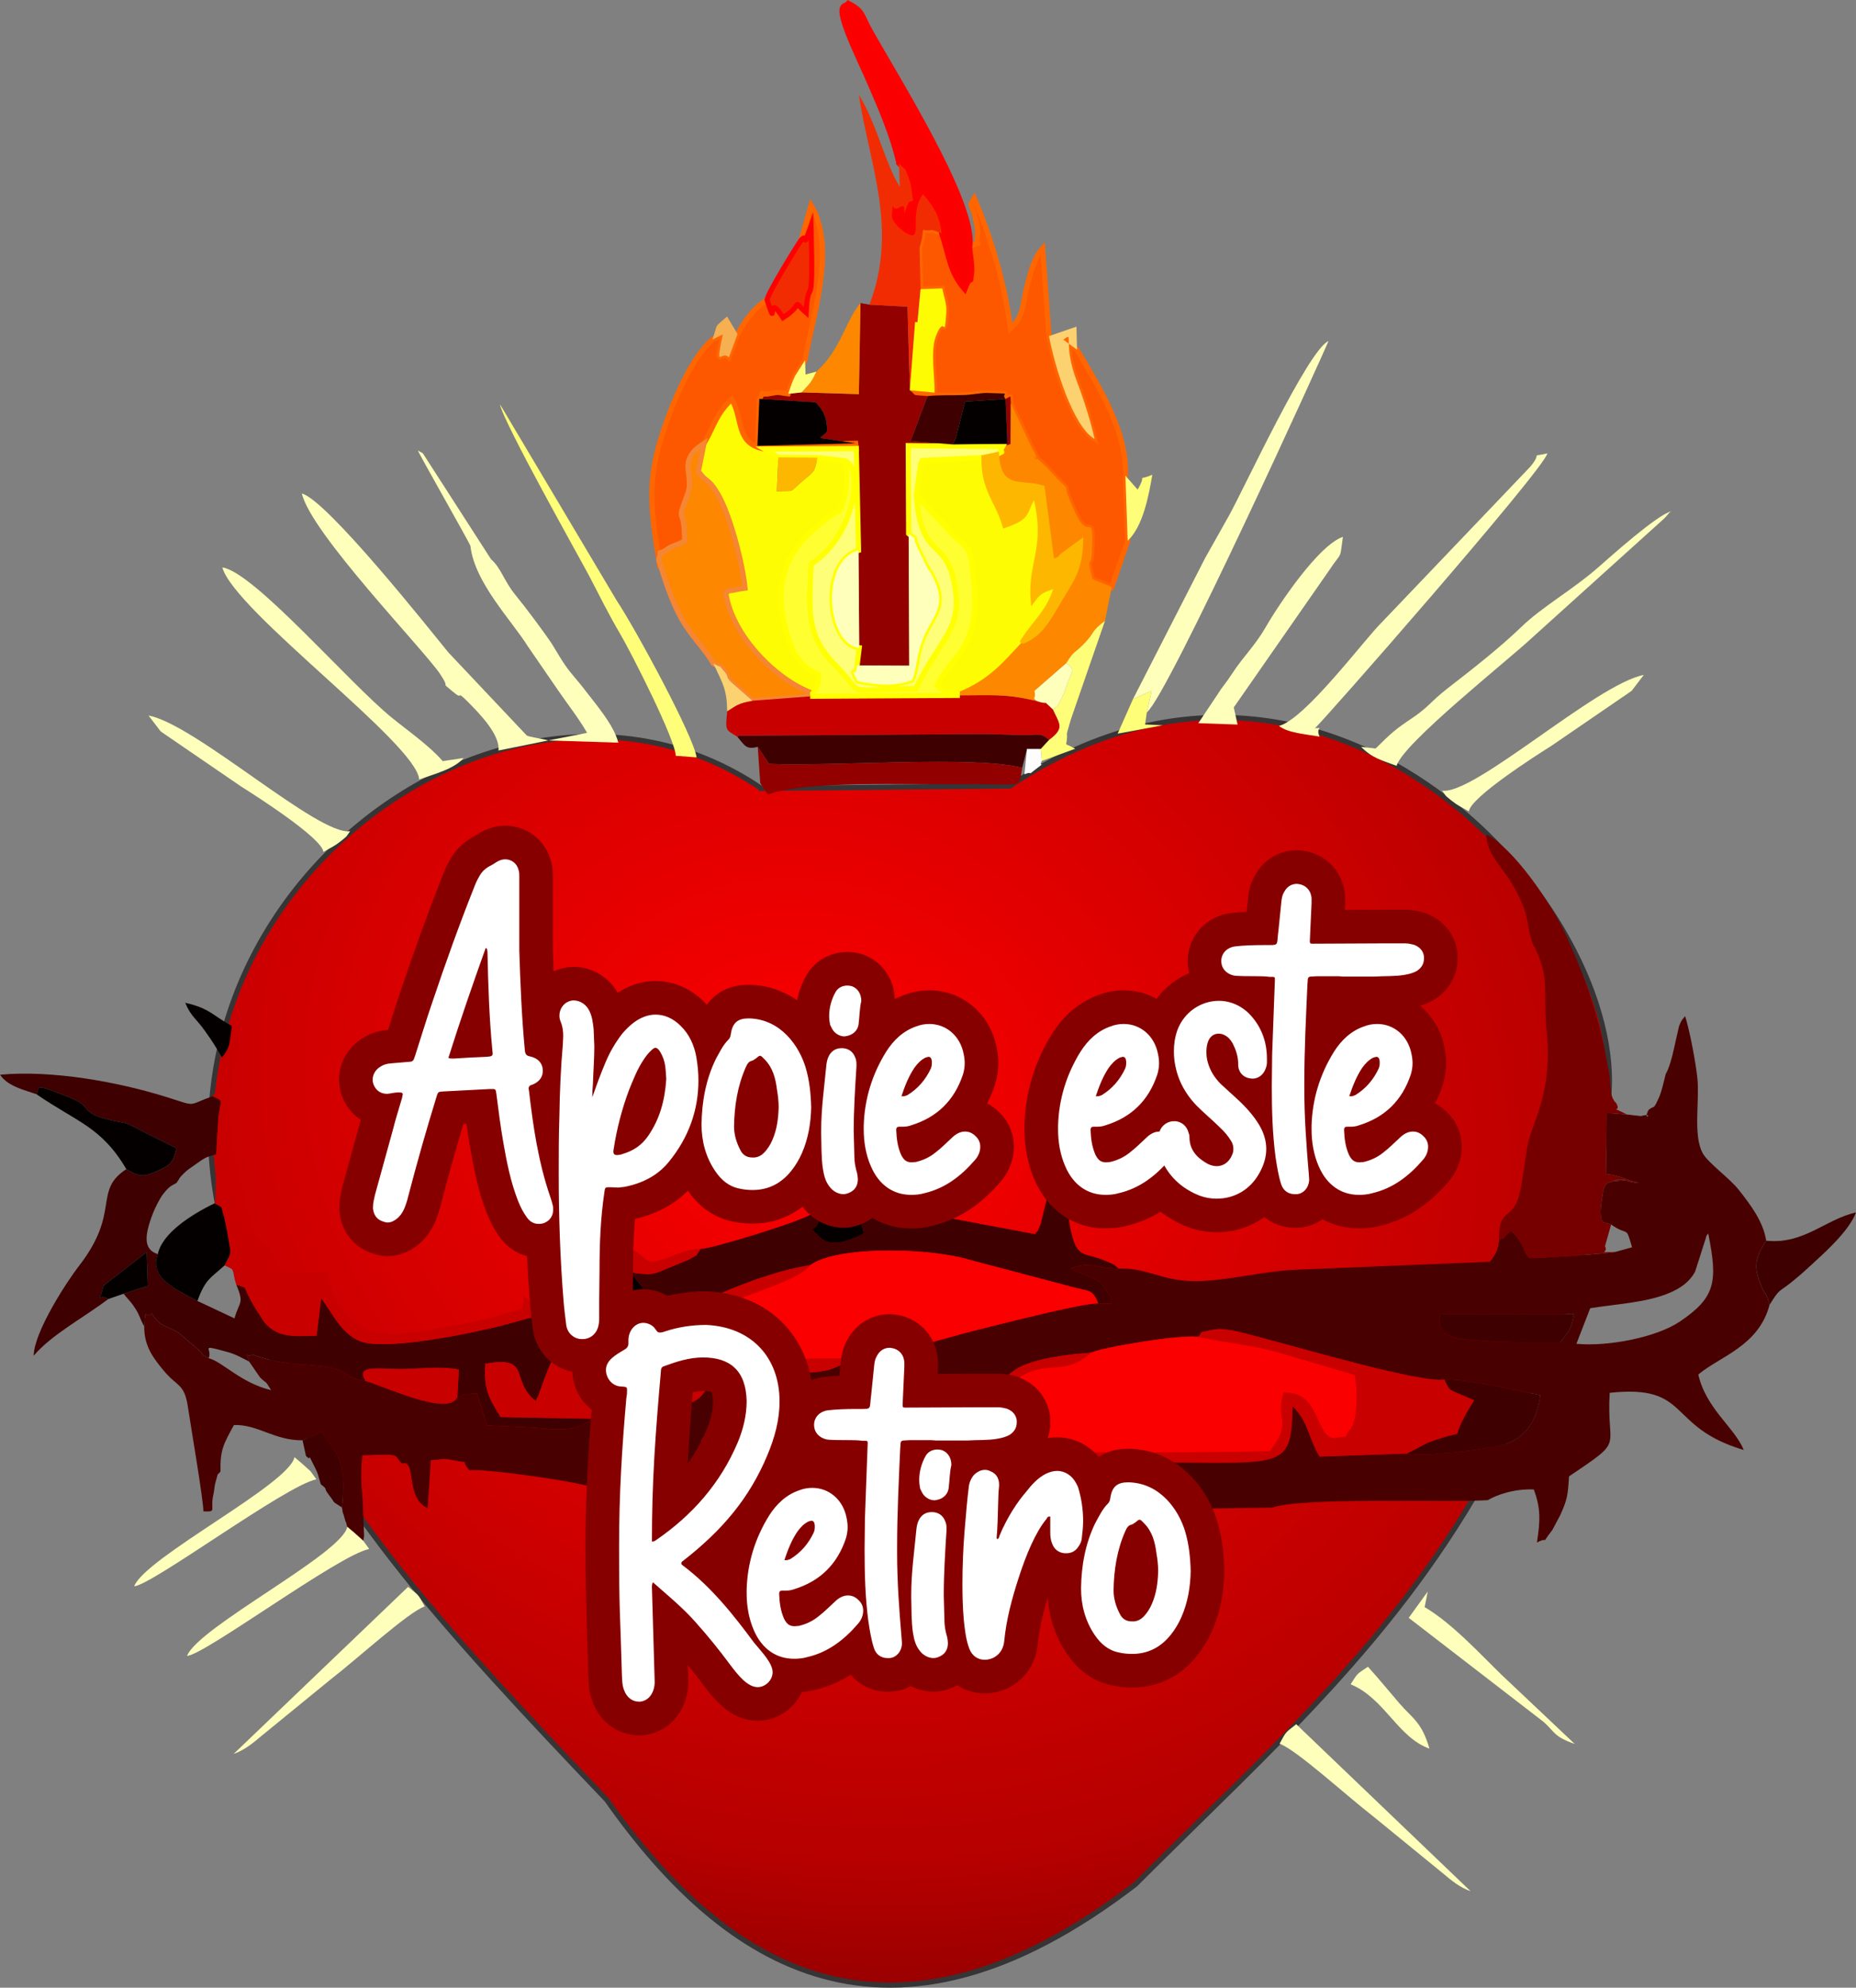 <?xml version="1.0" encoding="UTF-8"?>
<!DOCTYPE svg PUBLIC "-//W3C//DTD SVG 1.0//EN" "http://www.w3.org/TR/2001/REC-SVG-20010904/DTD/svg10.dtd">
<!-- Creator: CorelDRAW 2020 (64 Bit) -->
<svg xmlns="http://www.w3.org/2000/svg" xml:space="preserve" width="72.013mm" height="77.1mm" version="1.0" style="shape-rendering:geometricPrecision; text-rendering:geometricPrecision; image-rendering:optimizeQuality; fill-rule:evenodd; clip-rule:evenodd"
viewBox="0 0 1288.93 1379.99"
 xmlns:xlink="http://www.w3.org/1999/xlink"
 xmlns:xodm="http://www.corel.com/coreldraw/odm/2003">
 <rect x="0" y="0" width="1288.93" height="1379.99" fill="#808080" stroke="none"/>
 <defs>
  <style type="text/css">
   <![CDATA[
    .str0 {stroke:#373435;stroke-width:3.58;stroke-miterlimit:22.926}
    .str3 {stroke:#F58634;stroke-width:3.58;stroke-miterlimit:22.926}
    .str5 {stroke:#FEB700;stroke-width:3.58;stroke-miterlimit:22.926}
    .str4 {stroke:red;stroke-width:3.58;stroke-miterlimit:22.926}
    .str1 {stroke:#FF6600;stroke-width:3.58;stroke-miterlimit:22.926}
    .str2 {stroke:yellow;stroke-width:3.58;stroke-miterlimit:22.926}
    .fil14 {fill:#050000}
    .fil2 {fill:#3E0000}
    .fil1 {fill:#490000}
    .fil5 {fill:#760000}
    .fil19 {fill:#870000}
    .fil6 {fill:#920000}
    .fil7 {fill:#C90000}
    .fil13 {fill:#F22C02}
    .fil17 {fill:#F6B051}
    .fil3 {fill:#FB0000}
    .fil16 {fill:#FCD170}
    .fil4 {fill:#FD5800}
    .fil18 {fill:#FDFDFD}
    .fil9 {fill:#FE8700}
    .fil15 {fill:#FEB700}
    .fil8 {fill:#FEFC02}
    .fil11 {fill:#FEFE78}
    .fil10 {fill:#FFFE30}
    .fil12 {fill:#FFFFBC}
    .fil20 {fill:white;fill-rule:nonzero}
    .fil0 {fill:url(#id0)}
   ]]>
  </style>
  <radialGradient id="id0" gradientUnits="userSpaceOnUse" gradientTransform="matrix(-1.094 -1.276 1.287 -0.901 189 2185)" cx="563.95" cy="770.94" r="472.12" fx="563.95" fy="770.94">
   <stop offset="0" style="stop-opacity:1; stop-color:red"/>
   <stop offset="0.71" style="stop-opacity:1; stop-color:#B60000"/>
   <stop offset="1" style="stop-opacity:1; stop-color:#6E0000"/>
  </radialGradient>
 </defs>
 <g id="Camada_x0020_1">
  <g id="_2709435729072">
   <path class="fil0 str0" d="M528.68 547.37c-190.56,-129.61 -484.65,112.85 -346.94,375.42 34.64,108.94 126.26,207.82 239.67,326.82 82.12,116.76 196.09,189.95 367.05,58.66 95.07,-95.06 182.62,-170.89 248.05,-291.62 44.13,-86.03 71.51,-138.55 80.45,-253.08 14.67,-131.35 -193.52,-366.48 -415.65,-217.88 -57.54,0.56 -115.08,1.12 -172.63,1.68z"/>
   <path class="fil1" d="M509.41 989.29c2.47,-8.54 23.66,-11.47 34.48,-10.9 17,0.9 15.98,15.82 9.62,30.27 -14.78,4.15 -27.78,3.42 -42.3,-2.36 -0.96,-0.38 -2.04,-1.06 -3.05,-1.59l-21.38 -4.2c1.01,-1.55 2.26,-3.84 2.87,-3.02l10.71 -5.67c1.46,-0.52 8.03,-2.15 9.04,-2.53zm152.59 24.7c-16.03,-2.99 -13.16,1.17 -30.54,1.61 -11.91,0.3 -28.5,-1.71 -41.16,-1.96 1.73,11.36 5.91,16.15 -7.63,17.74 -2.71,-15.05 -8.89,-24.85 -14.1,-38.59 -0.83,-2.18 -1.92,-5.6 -2.65,-7.45 -0.27,-0.7 -0.68,-1.68 -0.93,-2.29l15.31 -13.23c12.76,-3.62 13.12,-4.32 25.55,-2.33 11.78,1.8 21.5,-1.2 31.91,-4.13 0.93,-0.67 2.3,-2.66 2.92,-1.8l24.49 -5.08c5.87,1.34 8.21,7.84 11.46,11.83l12.11 -2.43c9.67,-7.84 11.38,-14.11 24.46,-18.91 12.19,-4.47 28.59,-6.74 44.42,-7.78 8.52,-3.99 61.69,-12.75 74.36,-11.04 4.19,-3.5 -1.94,-2.65 10.06,-4.88 5.12,-0.95 7.35,-0.47 12.24,0.2 5.15,0.72 15.58,3.71 21.97,5.35 25.15,6.42 110.26,31.61 126.9,28.98 18.64,-0.11 45.81,7.05 66.51,10.76 -2.67,19.88 -11.64,32.28 -31.1,35.72 -14.47,2.56 -46.74,7.13 -61.34,4.86l-60.77 2.1c-8.29,-13.7 -7.52,-23.94 -18.87,-35.07 -0.99,48.64 -6.35,37.78 -123.76,39.17 -34.88,0.42 -79.49,-3.26 -111.86,-1.35zm421.85 -82.34c-16.95,-0.18 -36.23,0.53 -52.92,-0.8 -16.57,-1.32 -33.6,-0.41 -30.91,-18.34l93.06 -0.11c-2.08,11.09 -3.37,11.28 -9.22,19.25zm20.52 -23.41c18.55,-2.97 39.11,-3.84 55.04,-10.64 7.99,-3.41 14.01,-7.72 17.78,-14.71l7.52 -23.55c0.25,-1.75 0.96,-2.04 1.61,-2.95 6.57,33.06 5.47,44.19 -19.78,61.17 -16.26,10.94 -49.69,17.45 -71.77,15.41l9.59 -24.74zm52.4 -162.45c-1.16,4.66 -2.86,12.04 -4.39,15.51 -4.44,10.11 -3.07,5.61 -7.52,9.28 -4.53,9.08 4.91,1.41 -5.24,4.28 -0.15,0.04 -9.16,-1.04 -9.74,-1.11l-13.98 -1.1 -0.61 42.5c10.45,0.84 16.43,5.34 23.25,5.97 -8.79,-0.24 -5.24,-1.53 -11.88,-1.47 -22.68,0.21 18.42,-2.07 -5.48,0.52 -5.92,0.64 -7.02,1.71 -8.35,9.74 -3.85,23.29 1.98,17.92 6.04,20.25 12.36,8.68 9.94,-0.13 14.54,15.8l-11.61 3.2c-3.41,1.06 -49.85,4.31 -59.56,4.33 -4.74,-5.55 -2.35,-4.25 -5.18,-9.07 -3.15,-5.37 -0.86,-1.86 -4.09,-6.25l-3.69 -3.79c-0.57,0.72 -1.56,1.6 -1.95,1.97 -0.4,0.37 -1.64,1.53 -2.04,1.9 -0.4,0.37 -1.81,2.42 -2.14,1.79 -0.33,-0.63 -1.53,1.05 -2.19,1.69 -0.83,7.27 -2.69,9.75 -6.31,14.29l-137.66 5.64c-20.07,1.3 -40.84,6.52 -61.56,7.67 -27.4,1.52 -37.23,-9.38 -58.62,-8.6 -17.66,-0.05 -18.45,-5.42 -32.98,-0.15 0.75,0.72 1.9,1.32 2.62,1.69l16.34 6.98c0.44,0.34 1.07,1.05 1.47,1.45 0.43,0.42 0.97,1.27 1.36,1.73l6.02 8.44c-3.84,5.19 7.52,3.99 -9.06,4.1 -9.2,-0.83 -72.23,15.43 -87.97,19.36 -16.85,4.21 -70.2,20.78 -85.51,18.67 -5.68,6.31 -0.85,2.87 -9.41,6.52 -11.45,4.88 -24.72,2.05 -36.08,6.27 -27.14,10.09 -20.74,5.34 -51.03,4.25 -7.07,16.06 -14.77,14.71 -36.5,17.81 -18.82,2.68 -25.52,6.44 -45.18,7.11 -9.66,9.02 -23.83,7.88 -38.91,6.23l-33.72 -1.58 -7.11 -22.34c-13.72,1.66 -4.06,-1.47 -13.61,2.96 -6.87,13.52 -53.18,-8.95 -63.5,-11.36 -14.77,-2.73 -9.17,-4.15 -19.69,-8.13 -12.25,-4.63 -35.23,-1.16 -59.36,-10.42 -3.39,2.97 -5.09,-3.51 -1.99,4.99l7.59 10.99c5.63,5.53 2.68,0.81 7.66,8.82 -21.08,-4.97 -33.94,-19.91 -43.36,-22.14 -10.45,-6.09 -0.47,0.32 -6.78,-5.71l-14.22 -12.07c-10.07,-5.58 -12.62,-4.14 -18.59,-13.45 -4.93,5.32 -3.88,-7.01 -5.16,9.17 -0.05,13.68 6.14,21.76 13.64,30.79 9.53,11.46 14.25,8.54 16.77,25.44 2.13,14.27 10.76,64.66 10.68,72.16 9.86,0.4 4.34,-0.54 7.04,-12.21 0.76,-3.29 0.42,-4.92 1.64,-8.94 2.37,-7.78 -0.18,-2.26 3.22,-6.58 -0.36,-15.11 2.26,-19.31 9.33,-32.23 16.65,-0.54 28.1,10.83 47.62,10.6l13.42 -5.82c6.49,12.33 18.25,15.39 13.96,52.51 1.39,8.27 -0.28,-0.32 1.62,6.66 2.48,9.12 -0.49,-3.07 2.08,6.75 3.75,3.04 6.11,5.15 11.1,9.71 0.18,-0.56 0.3,-2.1 0.32,-1.74 0.02,0.37 0.25,-1.47 0.26,-1.83l-0.87 -22.58c-1.01,-13.27 -1.84,-19.74 -0.35,-33.24 28.61,-1.04 21.07,-0.58 27.41,5.66 10.97,-2.68 1.67,23.39 17.95,31.03l2.17 -33.27c6.94,-0.38 8.53,-1.49 14.7,-0.18 14.78,3.14 4.63,-1.52 12.26,7.25 8.12,-1.82 81.01,8.42 88.48,12.79 7.25,4.23 14.06,21.8 20.27,31.16 7.81,11.78 12.4,23.68 23.32,29.16l-3.8 -54.13 280.57 9.1 9.74 20.89 12.84 10.03c4.98,3.76 -0.26,0.67 6.59,4.44 9.44,-13.02 2.09,-21.44 9.72,-35.91l109.55 -1.69c21.64,-7.47 121.94,-3.45 149.83,-5.18 5.68,-3.42 18.08,-8.08 31.97,-7.43 4.68,12.7 4.64,21.2 2.15,36.81 9.97,-4.95 1.32,3.46 10.66,-8.62 0.04,-0.05 5.21,-9.65 5.57,-10.46 5.01,-11 5.29,-14.24 6.06,-26.8 39.82,-26.8 25.84,-17.39 28.25,-58.03 56.81,-6.07 39.04,23.67 93.09,39.68 -6.24,-15.52 -26.11,-28.47 -31.56,-52.38 15.43,-12.91 41.85,-19.64 49.54,-48.47 -2.65,-9.21 -3.43,-7.86 -3.75,-8.56 -0.39,-0.88 -0.85,-1.59 -1.24,-2.49 -5.75,-13.64 -6.45,-19.37 2.59,-33.4 -1.98,-13.43 -11.26,-25.34 -18.67,-34.87 -6.74,-8.67 -21.78,-19.07 -25.51,-26.04 -6.66,-12.45 -2.01,-36.11 -3.57,-51.61 -1.18,-11.65 -5.36,-33.17 -8.51,-43.37 -2.35,3.01 -2.07,1.76 -4.25,6.92l-3.62 16.06c-1.28,5.85 -3.19,12.98 -5.69,17.35z"/>
   <path class="fil2" d="M569.78 821.44c14.13,2.83 27.5,19.17 30.07,35.06 -6.74,2.99 -21.49,11.24 -30.44,2.49 -14.76,-14.43 4.79,8.84 0.37,-37.55zm-544.45 -61.75c3,-5.02 -3.88,-8.56 25.05,3.12 12.02,4.85 6.59,9.25 21.14,13.48 16.1,4.68 11.76,0.44 27.1,9l23.88 11.87c-2.1,9.29 -3.67,11.66 -13.26,15.83 -10.15,4.41 -12.2,4.12 -21.52,-1.3 -23.26,15.22 -3.72,29.59 -32.71,66.98 -8.96,11.55 -31.4,46.19 -31.62,62.59 12.42,-14.7 33.65,-25.71 51.76,-39.35 -7.24,-4.78 -7.04,5.7 -3.28,-9.29l29.99 -23.3 0.78 23.43 -16.81 5.46c3.46,4.4 5.35,5.58 8.74,11.24 2.99,4.98 2.73,6.51 5.6,11.45 1.28,-16.18 0.23,-3.85 5.16,-9.17 5.97,9.32 8.52,7.87 18.59,13.45l14.22 12.07c6.31,6.03 -3.67,-0.38 6.78,5.71 2.89,-6.79 -7.37,-9.93 13.4,-4.22 5.63,1.55 11.11,4.76 14.72,6.55 -3.09,-8.5 -1.39,-2.02 1.99,-4.99 24.13,9.26 47.11,5.79 59.36,10.42 10.52,3.98 4.92,5.41 19.69,8.13 -8.27,-11.73 10.39,-8.29 23.91,-8.35 14.23,-0.06 26.73,-2.21 40.66,0.3l-1.06 19.41c9.55,-4.42 -0.11,-1.3 13.61,-2.96l7.11 22.34 33.72 1.58c15.08,1.65 29.26,2.79 38.91,-6.23l-63.28 -1.13c-7.67,-12.96 -11.95,-18.25 -10.58,-37.02 32.76,-5.77 16.54,11.39 34.99,25.93 0.53,-0.76 0.99,-2.98 1.16,-2.51 0.17,0.47 0.87,-1.9 1.1,-2.52 15.81,-43.71 7.38,-24.3 81.37,-51.21 33.8,-12.29 66.19,-31.25 107,-38.16 18.31,-12.93 76.01,-12.17 105.23,-5.11l75.34 19.94c13.37,3.82 15.43,1.42 19.35,11.8 16.59,-0.12 5.22,1.09 9.06,-4.1l-6.02 -8.44c-0.4,-0.46 -0.93,-1.31 -1.36,-1.73 -0.4,-0.4 -1.03,-1.1 -1.47,-1.45l-16.34 -6.98c-0.72,-0.37 -1.87,-0.98 -2.62,-1.69 14.53,-5.26 15.32,0.11 32.98,0.15 -4.66,-3.46 -0.21,-1.46 -10.26,-5.76 -11.83,-5.06 -17.45,-1.28 -21.65,-15.57 -7.07,-24.05 2.46,-28.01 -13.18,-38.97 -0.64,0.95 -1.13,2.18 -1.51,3.09 -0.37,0.88 -0.98,1.97 -1.39,3.04 -0.39,1.03 -0.78,1.87 -1.16,2.99l-4.93 20.06c-3.63,8.8 -1.08,2.97 -3.98,7.27l-99.38 -18.74 -59.9 -54.38 -11.06 -1.44 1.51 11.3c5.63,9.1 21.8,39.04 13.51,49.25 -6.47,4.97 -70.67,24.71 -76.91,24.2 -5.12,6.95 0.39,2.3 -8.3,7.46 -0.16,0.1 -10.16,4.22 -11.75,4.87 -14.01,5.7 -12.18,6.13 -28.58,4.08l8.69 10.91c-5.38,10.81 -12.5,10.93 -25.92,9.38l-5 -29.08 12.87 1.15c-4.16,-7.59 -0.09,-1.68 -4.73,-7.01 -7.98,-9.18 -13.33,-11.47 -23.05,-13.5 2.84,18.82 11.05,19.94 10.1,42.31l-11.44 4.93 0.84 -2.5c-12.1,11.33 -25.54,12.76 -44.21,18.17 -19.08,5.54 -82.06,19.15 -103.23,13.76 -15.4,-3.92 -22.37,-21.44 -29.81,-30.62l-3.14 25.98c-17.57,0.62 -27.62,1.01 -36.46,-9.56l-6.4 -9.96c-10.78,-18.2 -2.87,-11.88 -12.95,-15.99 5.69,13.8 2.07,11.35 -1.24,23.49l-25.7 -12.09 -6.62 -3.46c-16.16,-8.55 -25.8,-16.08 -20.92,-29.04 -10.03,-3.27 -9.55,-12.44 -3.38,-28.47 1.31,-3.41 4.66,-10.08 6.69,-12.76 4.74,-6.28 6.51,-6.36 9.68,-8.24 2.85,-4.09 1.27,-2.86 4.76,-6.32 2.99,-2.97 4.44,-3.75 7.33,-5.78 7.58,-5.33 7.47,-5.65 15.53,-7.81 0.39,-8.09 0.76,-15.84 1.39,-23.91 1.13,-14.48 4.87,-12.48 -3.99,-16.35 -18.22,6.45 -10.23,7.37 -31.58,0.67 -34.53,-10.82 -79.79,-18.9 -115.99,-15.63 5.3,8.12 16.9,10.58 25.32,13.57z"/>
   <path class="fil3" d="M757.64 939.19c-20.04,18.42 -34.38,1.78 -55.9,22.12 -12.48,11.79 -30.4,29.63 -28.46,46.46 70.04,0.44 138.16,1.16 208.41,-0.13 16.72,-20.82 3.53,-22.2 9.79,-40.71 25.3,-1.34 21.61,29.68 34.68,31.63 15.99,-2.87 4.38,1.71 11.26,-5.77 5.75,-6.25 5.53,-28.79 3.33,-38.3l-51.72 -15.2c-19.7,-5.84 -33.8,-6.13 -57.02,-11.15 -12.68,-1.71 -65.84,7.05 -74.36,11.04z"/>
   <path class="fil3" d="M562.68 878.32c-8.45,11.81 -54.53,22.79 -68.25,32.07 -0.58,0.39 -1.25,1.09 -1.78,1.5l-12.56 9.49c-7.65,5.66 -0.84,-4.83 -6.02,5.39 4.57,8.64 32.9,31.94 49.73,28.19 24.52,-5.46 -19.27,-11.98 65.32,-11.98 15.3,2.1 68.66,-14.46 85.51,-18.67 15.74,-3.93 78.77,-20.19 87.97,-19.36 -3.93,-10.39 -5.98,-7.98 -19.35,-11.8l-75.34 -19.94c-29.22,-7.06 -86.92,-7.82 -105.23,5.11z"/>
   <path class="fil4 str1" d="M673.42 171.46c0.33,6.16 2.04,13.32 1.27,18.59 -1.63,11.1 1.4,-4.62 -4.71,10.89 -10.57,-12.43 -10.38,-21.75 -16.03,-38.86 -0.95,-0.51 -6.04,-2.44 -6.76,-2.34 -9.7,1.26 -4.11,-4.41 -7.9,9.85 -0.18,0.69 -0.52,1.64 -0.69,2.46l0.71 28.71 15.07 -0.52c1.23,6.38 3.23,10.49 2.78,16.98 -1.41,20.49 -0.78,0.43 -6.85,15.25 -4.51,11.02 -1.03,27.63 -1.29,40.14l-17.16 -1.62c5.58,4.15 -0.38,2.87 12.27,4.01 9.89,-0.93 15.6,-0.36 25.96,-0.77 5.66,-0.23 11.15,-1.57 16.48,-1.35 18.57,0.78 7.77,-0.75 11.74,4.17 4.73,-2.45 3.09,-2.72 3.67,2.93l14.44 30.59c10.63,18.99 -6.24,-2.21 7.82,11.4l3.15 3.05c0.45,0.47 1.09,1.24 1.54,1.73 20.96,22.63 3.45,-1.32 18.45,30.57 8.83,18.77 12,-3.58 10.93,24.51 -0.58,15.31 -4.07,1.41 0.26,20.03 4.76,2.46 7.51,2.84 13.46,5.92l11.08 -32.32 -1.56 -45.15c1.89,-32.56 -23,-68.87 -33.61,-87.5l-9.47 -6.94c7.98,-5.99 -1.15,1.7 9.68,29.81 4.23,10.98 9.72,28.11 11.98,39.14 -15.26,-9 -27.96,-51.3 -31.64,-71.46l-4.4 -60.89c-5.81,6.66 -7.83,14.58 -10.97,26.72 -3.25,12.57 -1.86,20.02 -11.35,28.95 -4.18,-32.71 -14.01,-63.88 -25.15,-90.5 -4.3,6.82 -1.42,3.08 0.91,14.17 0.62,2.96 1.78,8.84 1.44,10.63 -2.23,11.65 4.8,2.86 -5.57,9.04z"/>
   <path class="fil5" d="M1040.97 861.71c0.66,-0.65 1.86,-2.32 2.19,-1.69 0.33,0.63 1.74,-1.42 2.14,-1.79 0.4,-0.37 1.64,-1.53 2.04,-1.9 0.39,-0.37 1.38,-1.24 1.95,-1.97l3.69 3.79c3.23,4.4 0.94,0.88 4.09,6.25 2.83,4.82 0.44,3.52 5.18,9.07 9.71,-0.02 56.16,-3.27 59.56,-4.33 -13.54,0.26 -4.47,1.13 -7.19,-3.94l4.26 -15.06c-4.05,-2.33 -9.89,3.04 -6.04,-20.25 1.33,-8.02 2.43,-9.09 8.35,-9.74 23.91,-2.59 -17.2,-0.3 5.48,-0.52 6.64,-0.06 3.09,1.23 11.88,1.47 -6.82,-0.64 -12.8,-5.13 -23.25,-5.97l0.61 -42.5 13.98 1.1c-14.88,-7.39 -3.06,0.21 -7.49,-7.86 -4.64,-4.35 -3.62,-10.92 -4.68,-19.54 -6.54,-38.24 -15.13,-63.72 -29.26,-95.09 -11.13,-24.7 -38.4,-63.54 -56.31,-71.83 0.78,15.28 11.22,21.91 19.49,36.8 0.36,0.65 0.81,1.47 1.16,2.14 9.86,18.72 7.07,23.12 10.97,34.78 2.91,8.71 -0.36,-0.65 3.03,6.66 9.68,20.84 4.49,28.81 7.42,57.61 4.04,39.72 -9.44,61.25 -12.76,75.03 -2.4,9.97 -4.06,30.46 -6.91,38.98 -5.62,16.81 -13.75,6.38 -13.58,30.31z"/>
   <path class="fil6" d="M556.67 272.44l-9.33 0.97c-7.9,-0.92 -4.92,-1.64 -12.75,-0.16 -8.82,1.66 -2.4,-3.68 -7.26,3.71l39.14 2.33c3.18,3.69 6.55,7.2 7.52,14.31 1.06,7.86 0.43,5.99 -4.51,10.47l24.74 3.71 0.44 3.6 1.56 70.67 0.49 67.71 -1.48 12.19 36.17 0.18 -0.38 -91.66 -0.27 -61.12 65.45 0.72 5.63 -1.7 0.16 -28.42c-0.59,-5.66 1.06,-5.39 -3.67,-2.93l1.31 31.03 -37.98 0.5 -29.24 -2.38 11.72 -31.2c-12.65,-1.14 -6.69,0.14 -12.27,-4.01l-1.63 -58.08 -26.41 -1.39 -6.25 -1.08 -1.12 63.22 -39.79 -1.21z"/>
   <path class="fil7" d="M410.93 984.95c19.66,-0.67 26.36,-4.43 45.18,-7.11 21.74,-3.1 29.43,-1.75 36.5,-17.81 30.29,1.09 23.89,5.84 51.03,-4.25 11.35,-4.22 24.63,-1.39 36.08,-6.27 8.56,-3.65 3.73,-0.2 9.41,-6.52 -84.59,0 -40.8,6.52 -65.32,11.98 -16.83,3.75 -45.16,-19.56 -49.73,-28.19 5.18,-10.21 -1.63,0.28 6.02,-5.39l12.56 -9.49c0.53,-0.42 1.2,-1.11 1.78,-1.5 13.72,-9.28 59.8,-20.26 68.25,-32.07 -40.8,6.91 -73.19,25.87 -107,38.16 -73.99,26.91 -65.56,7.51 -81.37,51.21 -0.22,0.62 -0.93,2.99 -1.1,2.52 -0.17,-0.47 -0.63,1.75 -1.16,2.51 -18.46,-14.54 -2.24,-31.71 -34.99,-25.93 -1.37,18.77 2.91,24.06 10.58,37.02l63.28 1.13z"/>
   <path class="fil8" d="M488.88 307.89l-3.87 19.43c6.51,8.9 6.66,4.08 13.67,16.03 8.33,14.21 17.16,48.17 18.71,64.98l-3.13 0.47c-0.61,0.12 -3.02,0.55 -3.69,0.71 -5.65,1.33 -2.11,-0.67 -6.53,2.06 3.91,28.44 33.59,60.09 60.4,69.82 0.52,-0.78 1.54,-2.64 1.67,-2.26 0.15,0.43 1.1,-2.08 1.27,-2.85 1.9,-8.81 0.5,3.62 0.96,-7.9 -11.25,-4.92 -17.61,-12.18 -22.84,-31.8 -8.16,-30.62 0.12,-53.06 20.96,-70.08 4.44,-3.62 4.74,-4.17 8.9,-7.46 8.73,-6.9 7.33,0.12 11.18,-14.95 2.1,-8.24 2.09,-17.05 -0.61,-24.29l-18.28 -2.01c-2.21,10.29 -1.44,8.61 -10.69,16.52 -9.89,8.46 -4.12,6.06 -17.49,6.82l1.05 -23.59 -9.6 -5.79c-20.39,-3.79 -14.59,-20.66 -22.78,-34.55 -10.97,10.5 -11.62,17.33 -19.27,30.71z"/>
   <path class="fil7" d="M757.64 939.19c-15.83,1.03 -32.23,3.3 -44.42,7.78 -13.08,4.8 -14.79,11.07 -24.46,18.91 -4.59,9.96 -1.18,3.58 -7.34,11.05 -2.39,2.9 -6.24,6.91 -8.96,10.42 -6.64,8.55 -12.05,12.56 -10.46,26.65 32.36,-1.92 76.97,1.76 111.86,1.35 117.41,-1.39 122.76,9.47 123.76,-39.17 11.35,11.14 10.58,21.37 18.87,35.07l60.77 -2.1 14.36 -7.48c28.65,-10.54 16.57,-0.68 23.82,-14.81 4.37,-8.51 4.27,-8.02 8.39,-14.71l-4.74 -2.05c-13.11,-5.72 -12.09,-3.93 -15.91,-12.28 -16.64,2.63 -101.75,-22.55 -126.9,-28.98 -6.39,-1.63 -16.83,-4.63 -21.97,-5.35 -4.89,-0.68 -7.11,-1.16 -12.24,-0.2 -12,2.24 -5.87,1.39 -10.06,4.88 23.22,5.01 37.31,5.3 57.02,11.15l51.72 15.2c2.21,9.51 2.42,32.06 -3.33,38.3 -6.88,7.48 4.72,2.9 -11.26,5.77 -13.07,-1.95 -9.37,-32.97 -34.68,-31.63 -6.26,18.51 6.94,19.88 -9.79,40.71 -70.26,1.29 -138.37,0.57 -208.41,0.13 -1.94,-16.84 15.98,-34.67 28.46,-46.46 21.52,-20.34 35.87,-3.71 55.9,-22.12z"/>
   <path class="fil4 str1" d="M556.38 166.7c4.88,-5.63 0.26,8.67 6.86,-9.77 1.77,67.12 -1.87,31.2 -3.4,60.08 -10.86,-9.49 -0.83,-5.97 -16.04,3.54 -12.49,-19.72 -3.35,11.45 -11.1,-12.42 -9.77,5.92 -16.05,16 -20.48,23.77l-6.01 16.31c-5.33,-5.82 -9.7,10.26 -4.26,-16.03l-7.13 3.56c-14.07,11.61 -27.47,43.05 -34.23,63.6 -11.12,33.77 -8.91,52.23 -3.13,89.21 3.57,-9.56 -3.15,-0.74 6.73,-7.74 1.9,-1.35 8.47,-3.52 11.29,-5.02 -0.04,-26.81 -6.31,-10.04 2.07,-32.78 5.11,-13.87 -8.06,-22.58 11.34,-35.11 7.65,-13.38 8.3,-20.21 19.27,-30.71 8.19,13.9 2.38,30.76 22.78,34.55l63.73 -0.36 -0.44 -3.6 -68.21 1.76 1.32 -32.58c4.86,-7.38 -1.56,-2.05 7.26,-3.71 7.83,-1.48 4.84,-0.76 12.75,0.16 1.85,-5.22 2.47,-7.44 4.71,-12.29l7.02 -11.04c5.21,-30.91 21.91,-77.88 4.17,-107.48l-6.86 24.11z"/>
   <path class="fil8 str2" d="M636.3 343.85l25.53 27.43c13.28,12.29 12.07,9.4 14.51,33.67 4.8,47.74 -18.28,51.97 -25.46,71.27 5.13,3.82 6.49,5.39 13.9,4.62 23.4,-9.24 33.12,-22.72 45.79,-35.88 9.65,-14.95 18.15,-19.76 23.6,-38.87 -10.3,3.77 -12.14,3.98 -16.62,9.96 -2.09,-26.33 11.11,-36.19 1.25,-73.19 -8.68,12.29 -2.27,15.3 -20.91,21.8 -5.34,-17.95 -14.86,-24.53 -14.53,-47.04l-42.83 2.08c-0.5,0.79 -0.95,1.88 -1.18,2.55l-3.03 21.61z"/>
   <path class="fil9 str3" d="M457.45 388.54c4.24,13.66 9,28.92 16.08,41.4 7.1,12.5 16.45,20.89 21.9,30.71 8.49,4.74 2.06,-0.67 7.19,5.09 4.53,5.09 0.42,3.19 5.35,8.02l14.52 12.73 41.95 -3.14 0 -1.98c-26.81,-9.73 -56.49,-41.38 -60.4,-69.82 4.42,-2.73 0.89,-0.73 6.53,-2.06 0.67,-0.16 3.07,-0.59 3.69,-0.71l3.13 -0.47c-1.55,-16.81 -10.38,-50.78 -18.71,-64.98 -7.01,-11.95 -7.16,-7.13 -13.67,-16.03l3.87 -19.43c-19.4,12.53 -6.23,21.24 -11.34,35.11 -8.38,22.74 -2.11,5.97 -2.07,32.78 -2.82,1.5 -9.39,3.68 -11.29,5.02 -9.88,7 -3.16,-1.82 -6.73,7.74z"/>
   <path class="fil7" d="M522.5 486.5c-10.16,1.77 -11.27,3.46 -17.49,7.31 -1.43,14.33 -0.89,12.6 7.1,17.75 0.62,-0.38 1.72,-1.38 2.05,-0.72l165.78 -1.18c9.24,-0.05 19.09,0.45 27.68,0.68 14.26,0.38 14.47,-2.14 20.98,3.36 11.09,-8.22 7.25,-11.05 2.68,-21.11 -8.76,-8.04 -1.48,-2.54 -11.3,-5.89 -21.91,-5.26 -31.48,-3.91 -55.2,-3.93l-100.33 0.58 -41.95 3.14z"/>
   <path class="fil7" d="M154.15 734.19c2.13,13.17 0.91,19.51 -6.58,26.9 8.86,3.87 5.13,1.87 3.99,16.35 -0.63,8.07 -1,15.81 -1.39,23.91l-0.6 32.54 -0.66 1.57c7.1,3.77 3.8,1.33 6.82,9.96 0.04,0.12 2.21,10.77 2.27,11.19 2.13,14.85 3.46,11.37 -2.09,21.93 8.38,3.7 4.6,2.03 8.12,13.29 10.08,4.11 2.17,-2.22 12.95,15.99l6.4 9.96c8.85,10.57 18.9,10.18 36.46,9.56l3.14 -25.98c7.45,9.18 14.41,26.7 29.81,30.62 21.17,5.39 84.15,-8.22 103.23,-13.76 18.67,-5.42 32.1,-6.84 44.21,-18.17 -33.52,-0.08 -23.28,14.31 -36.35,-0.75 -0.7,13.06 -1.95,8.78 -13.07,12.67 -5.43,1.9 -11.78,3.63 -19.88,5.2 -52.51,10.14 -90.82,22.77 -103.68,-33.79 -8.24,0.32 -13.72,-0.06 -17.62,-0.12 -24.19,-0.39 -12.93,-6.95 -24.85,-18.77 -19.66,-19.49 4.98,-0.68 -18.08,-22.17 -10.77,-10.04 -10.01,-75.49 -6.09,-92.7 0.22,-0.96 0.42,-1.73 0.67,-2.67 0.24,-0.93 0.49,-1.7 0.75,-2.62 3.55,-12.51 5.4,-15.09 2.42,-24.98 -0.29,-0.95 -1.36,-1.29 -1.62,-3.17 -0.27,-1.97 -0.88,-2.47 -1.86,-3.23 -2.04,11.54 -0.46,13.21 -6.84,21.26z"/>
   <path class="fil9" d="M696.2 310.08c-4.08,6.98 3.64,1.18 -4.19,5.67 1.72,26.31 17.65,18.32 31.74,22.96l6.77 51.58c13.15,-5.45 1.26,-0.33 9.42,-6.04 0.94,-0.66 4.28,-3.17 5.01,-3.69l5.47 -3.96c-0.62,19.56 -6.35,25.66 -15.43,41.19 -8.05,13.77 -13.25,22.55 -24.42,27.16 -12.67,13.16 -22.39,26.64 -45.79,35.88l0 1.94c23.72,0.02 33.29,-1.33 55.2,3.93 -3.72,-3.04 -0.24,-0.89 -1.57,-7.09l22.07 -19.21c5.97,-9.56 5.55,-6.3 12.97,-14.12 7.19,-7.58 3.92,-7.73 13.91,-15.21l4.68 -23.31c-5.95,-3.08 -8.7,-3.46 -13.46,-5.92 -4.33,-18.61 -0.84,-4.72 -0.26,-20.03 1.07,-28.09 -2.1,-5.74 -10.93,-24.51 -15,-31.89 2.51,-7.93 -18.45,-30.57 -0.45,-0.49 -1.1,-1.27 -1.54,-1.73l-3.15 -3.05c-14.05,-13.61 2.82,7.59 -7.82,-11.4l-14.44 -30.59 -0.16 28.42 -5.63 1.7z"/>
   <path class="fil10 str2" d="M564.45 481.38l0 1.98 100.33 -0.58 0 -1.94c-7.41,0.77 -8.77,-0.8 -13.9,-4.62 7.18,-19.3 30.26,-23.53 25.46,-71.27 -2.44,-24.27 -1.24,-21.38 -14.51,-33.67l-25.53 -27.43c3.72,48.5 22.77,26.84 27.49,68.42 2.92,25.72 -12.81,33.86 -27.72,65.73 -53.23,1.14 -34.46,5.53 -55.5,-15.73 -21.06,-21.28 -18.58,-37.84 -17.29,-70.65 31.14,-19.84 37,-69.19 22.65,-71.85 2.71,7.24 2.71,16.06 0.61,24.29 -3.84,15.07 -2.44,8.06 -11.18,14.95 -4.16,3.29 -4.47,3.84 -8.9,7.46 -20.83,17.01 -29.12,39.46 -20.96,70.08 5.23,19.62 11.59,26.87 22.84,31.8 -0.46,11.53 0.94,-0.9 -0.96,7.9 -0.17,0.78 -1.12,3.28 -1.27,2.85 -0.14,-0.38 -1.15,1.48 -1.67,2.26z"/>
   <path class="fil11 str2" d="M540.53 317.52l27.13 0.24 18.28 2.01c14.35,2.66 8.49,52.01 -22.65,71.85 -1.3,32.81 -3.78,49.37 17.29,70.65 21.04,21.26 2.27,16.87 55.5,15.73 14.9,-31.87 30.63,-40.02 27.72,-65.73 -4.72,-41.58 -23.77,-19.92 -27.49,-68.42l3.03 -21.61c0.23,-0.67 0.68,-1.76 1.18,-2.55l42.83 -2.08 8.66 -1.85c7.83,-4.49 0.11,1.31 4.19,-5.67l-65.45 -0.72 0.27 61.12c8,6.67 1.46,-0.82 5.74,8.98l6.5 13.48c17.35,26.32 5.48,32.43 -1.52,48.63 -5.65,13.07 -4.16,19.55 -8.28,30.64 -12.76,4.39 -23.04,3.68 -37.97,0.63 -5.77,-12.5 -1.13,-0.36 -0.26,-10.89l1.48 -12.19c-22.41,-1.95 -27.67,-60.11 -0.49,-67.71l-1.56 -70.67 -63.73 0.36 9.6 5.79z"/>
   <path class="fil3 str4" d="M624.3 113.47c5.69,6.23 3.19,1.02 7.05,10.87 1.41,3.59 1.91,9.64 2.7,15.04 -0.92,0.74 -2.59,0.02 -3.19,1.52 -6.54,16.31 0.76,-1.34 -5.8,2.88 -7.54,4.86 -4.17,-9.28 -5.67,5.8 -0.45,4.58 7.56,10.9 9.51,12.04 13.48,7.84 1.39,-12.26 12.1,-26.71 8.12,9.08 11.78,16.49 12.95,27.17 5.65,17.11 5.46,26.44 16.03,38.86 6.12,-15.5 3.08,0.21 4.71,-10.89 0.77,-5.26 -0.94,-12.42 -1.27,-18.59 4.91,-29.14 -51.14,-117.69 -69.39,-150.51 -5.81,-10.45 -4.45,-13.3 -14.87,-18.66 -2.34,3.18 -10.42,-2.3 3.54,29.98 4.28,9.9 7.63,16.74 11.96,26.77 7.12,16.46 15.47,35.69 19.64,54.42z"/>
   <path class="fil2" d="M526.22 518.51l7.85 11.83c44.33,2 142.37,-6.02 175.81,2.74l3.31 -13.09 9.58 0.03 5.82 -6.32c-6.51,-5.51 -6.72,-2.98 -20.98,-3.36 -8.59,-0.23 -18.44,-0.73 -27.68,-0.68l-165.78 1.18c-0.33,-0.66 -1.43,0.34 -2.05,0.72 5.22,6.22 6.17,9.05 14.11,6.95z"/>
   <path class="fil12" d="M786.84 485.32l12.93 -5.69 -3.33 14.93c14.96,-11.98 123.51,-250.84 126.14,-257.78 -14.14,6.11 -58.83,102.88 -69.17,121.35 -5.33,9.52 -10.87,19.37 -16.51,29.35l-50.06 97.85z"/>
   <path class="fil13" d="M603.82 211.51l26.41 1.39 1.63 58.08 3.65 -47.37c0.07,0 0.75,0.03 0.81,0.03 0.06,0 0.59,0.09 0.85,-0.01l2.14 -22.88 -0.71 -28.71c0.17,-0.82 0.51,-1.76 0.69,-2.46 3.79,-14.27 -1.8,-8.59 7.9,-9.85 0.72,-0.09 5.81,1.83 6.76,2.34 -1.17,-10.69 -4.83,-18.1 -12.95,-27.17 -10.71,14.45 1.38,34.55 -12.1,26.71 -1.96,-1.14 -9.97,-7.46 -9.51,-12.04 1.49,-15.07 -1.88,-0.94 5.67,-5.8 6.55,-4.22 -0.74,13.43 5.8,-2.88 0.6,-1.5 2.27,-0.78 3.19,-1.52 -0.79,-5.4 -1.29,-11.45 -2.7,-15.04 -3.86,-9.85 -1.36,-4.64 -7.05,-10.87l0.59 16.19c-9.54,-14.33 -16.25,-44.51 -28.45,-63.84 7.17,48.14 27.55,92.53 7.38,145.7z"/>
   <path class="fil12" d="M888.21 503.98c6.11,4.88 18.23,5.68 28.2,7.43 -3.22,-6.98 3.73,-5.84 -3.24,-5.88 2.92,-1.55 159.06,-179.58 161.44,-190.74 -13.18,2.91 -2.65,-1.66 -11.99,9.36l-103.09 108c-11.93,11.69 -53.24,67.26 -71.33,71.84z"/>
   <path class="fil6" d="M527.96 543.68l5.35 7.99c26.2,-10.04 98.48,-6.79 136.87,-7.18 42.43,-0.42 36.75,3.82 39.71,-11.41 -33.44,-8.76 -131.48,-0.75 -175.81,-2.74l-7.85 -11.83 1.74 25.17z"/>
   <path class="fil3" d="M605.87 967.49l-27.62 14.36c2.56,16.16 5.19,16.38 11.74,27.76l50.99 1.19c3.7,-6.96 14.81,-41.26 12.98,-47.28l-16.19 -0.17c-10.41,2.94 -20.13,5.94 -31.91,4.13z"/>
   <path class="fil12" d="M945.26 518.51c7.89,8.01 14.21,9.21 24.63,13.17 4.16,-15.42 78.33,-74.02 94.33,-89.14l91.75 -82.78c5.93,-6.44 1.64,-2.64 4.75,-4.8 -9.74,2.27 -41.97,31.19 -51.14,39.22 -17.5,15.33 -38.42,26.95 -52.99,41.01 -14.73,14.22 -33.3,28.77 -51.12,42.59 -12.2,9.46 -12.89,12.76 -24.84,20.81 -11.7,7.88 -14.19,10.06 -25.31,21.08l-10.06 -1.17z"/>
   <path class="fil2" d="M637.78 963.36l16.19 0.17c1.83,6.02 -9.28,40.32 -12.98,47.28l-50.99 -1.19c-6.55,-11.39 -9.18,-11.6 -11.74,-27.76l27.62 -14.36c-12.43,-1.99 -12.79,-1.3 -25.55,2.33l-15.31 13.23c0.25,0.61 0.66,1.59 0.93,2.29 0.73,1.86 1.82,5.27 2.65,7.45 5.21,13.75 11.39,23.55 14.1,38.59 13.54,-1.59 9.36,-6.38 7.63,-17.74 12.66,0.25 29.25,2.26 41.16,1.96 17.37,-0.43 14.51,-4.59 30.54,-1.61 -1.59,-14.08 3.82,-18.1 10.46,-26.65 2.72,-3.5 6.57,-7.51 8.96,-10.42 6.16,-7.47 2.75,-1.08 7.34,-11.05l-12.11 2.43c-3.24,-3.98 -5.59,-10.49 -11.46,-11.83l-24.49 5.08c-0.63,-0.86 -2,1.13 -2.92,1.8z"/>
   <path class="fil12" d="M380.79 514.06l48.6 1.55c-3.14,-12.66 -16.64,-27.86 -24.77,-38.63 -0.59,-0.79 -2.43,-2.98 -3.06,-3.74 -2.29,-2.82 -5.1,-5.97 -7.49,-9.19 -2.05,-2.77 -4.26,-6.27 -5.07,-7.58l-5.95 -9.82c-5.64,-8.28 -17.16,-23.87 -25.05,-33.5 -8.07,-9.84 -10.05,-18.9 -17.04,-24.94l-47.33 -73.52c-1.21,-0.76 -2.32,-1.27 -3.37,-1.9 -1.12,-0.67 37.64,67.04 36.44,66.39 3,25.52 28.66,51.56 40.1,69.89l20.73 30.14c6.4,9.39 14.6,19.77 20.18,29.58l-26.93 5.27z"/>
   <path class="fil2" d="M977.26 1009.14c14.6,2.27 46.87,-2.3 61.34,-4.86 19.46,-3.45 28.42,-15.84 31.1,-35.72 -20.7,-3.7 -47.87,-10.86 -66.51,-10.76 3.82,8.36 2.8,6.56 15.91,12.28l4.74 2.05c-4.12,6.69 -4.02,6.2 -8.39,14.71 -7.26,14.13 4.82,4.27 -23.82,14.81l-14.36 7.48z"/>
   <path class="fil14" d="M109.57 870.72c-4.88,12.96 4.76,20.5 20.92,29.04l6.62 3.46c5.51,-15.31 9.13,-15.8 18.82,-24.68 5.55,-10.56 4.22,-7.08 2.09,-21.93 -0.06,-0.42 -2.23,-11.07 -2.27,-11.19 -3.02,-8.63 0.28,-6.2 -6.82,-9.96 -16.7,8.1 -36.32,20.83 -39.35,35.27z"/>
   <path class="fil12" d="M832.2 502.08l27.25 0.96 -2.64 -11.9 66.45 -95.46c9.11,-13.82 6.91,-5.76 9.36,-22.99 -16.78,5.76 -44.06,46.11 -53.82,63.04 -7.16,12.43 -15.22,19.84 -23.21,32.05 -5.5,8.41 -5.72,7.42 -10.51,15.03l-12.88 19.27z"/>
   <path class="fil15 str5" d="M710.56 444.96c11.17,-4.61 16.37,-13.4 24.42,-27.16 9.09,-15.53 14.81,-21.63 15.43,-41.19l-5.47 3.96c-0.72,0.52 -4.06,3.03 -5.01,3.69 -8.16,5.7 3.73,0.59 -9.42,6.04l-6.77 -51.58c-14.09,-4.64 -30.02,3.35 -31.74,-22.96l-8.66 1.85c-0.33,22.51 9.19,29.08 14.53,47.04 18.64,-6.5 12.23,-9.51 20.91,-21.8 9.86,37.01 -3.34,46.87 -1.25,73.19 4.48,-5.97 6.32,-6.19 16.62,-9.96 -5.45,19.12 -13.95,23.93 -23.6,38.87z"/>
   <path class="fil12" d="M346.15 521.07l34.64 -7.02c-4.95,-1.37 -13.09,-2.33 -14.96,-3.4l-54.52 -57.75c-11.85,-14.49 -84.01,-105.55 -101.67,-110.28 6.1,27.35 85.05,108.83 96.04,125.39 7.88,11.88 -0.73,4.14 8.16,11.67 9.39,7.95 1.42,-2.13 11.26,7.78 7.86,7.92 22.34,22.67 21.05,33.59z"/>
   <path class="fil11" d="M469.29 524.72l14.47 1.1c-2.13,-14.84 -42.31,-89.06 -55.56,-108.99l-80.97 -136.12c2.06,12.21 56.46,108.64 62.18,119.61 7.39,14.2 13.49,26.56 21.46,40.11 7.62,12.95 38.1,72.91 38.42,84.29z"/>
   <path class="fil14" d="M87.71 811.68c9.32,5.42 11.37,5.71 21.52,1.3 9.59,-4.16 11.16,-6.53 13.26,-15.83l-23.88 -11.87c-15.34,-8.55 -11,-4.31 -27.1,-9 -14.55,-4.23 -9.12,-8.63 -21.14,-13.48 -28.93,-11.68 -22.05,-8.14 -25.05,-3.12 27.57,19.1 45.1,22.49 62.39,51.99z"/>
   <path class="fil12" d="M595.23 461.95c-0.86,10.54 -5.5,-1.6 0.26,10.89 14.93,3.05 25.21,3.76 37.97,-0.63 4.11,-11.09 2.63,-17.57 8.28,-30.64 7,-16.19 18.86,-22.31 1.52,-48.63l-6.5 -13.48c-4.29,-9.8 2.25,-2.31 -5.74,-8.98l0.38 91.66 -36.17 -0.18z"/>
   <path class="fil2" d="M1083.86 931.65c5.85,-7.97 7.14,-8.17 9.22,-19.25l-93.06 0.11c-2.68,17.94 14.34,17.02 30.91,18.34 16.69,1.33 35.98,0.62 52.92,0.8z"/>
   <path class="fil2" d="M1226.59 861.35c-9.04,14.02 -8.34,19.76 -2.59,33.4 0.38,0.9 0.84,1.61 1.24,2.49 0.31,0.71 1.1,-0.65 3.75,8.56 7.36,-11.89 5.83,-8 16.2,-16.49 7,-5.73 9.76,-8.42 15.43,-13.63 8.6,-7.91 23.7,-21.7 28.31,-33.91 -20.92,4.54 -36.41,22.45 -62.34,19.59z"/>
   <path class="fil12" d="M1001.53 548.91c2.87,3.67 0.81,2.44 6.69,7.08 4.6,3.62 6.27,4.03 11.88,7.27 1.13,-9.7 46.67,-38.78 57.32,-45.48l48.26 -33.05c1.15,-0.78 6.83,-4.6 7.58,-5.27l8.29 -10.86c-32.84,6.18 -117.94,83.68 -140.03,80.31z"/>
   <path class="fil12" d="M294.93 1115.28c-4.97,-9.16 -3.97,-7.43 -11.57,-13.54l-121.14 115.98c7.6,-2.75 13.11,-7.27 18.94,-12.2l48.16 -39.32c19.31,-14.95 54.12,-46.92 65.61,-50.92z"/>
   <path class="fil14" d="M594.22 307.77l-24.74 -3.71c4.94,-4.48 5.57,-2.61 4.51,-10.47 -0.96,-7.12 -4.34,-10.62 -7.52,-14.31l-39.14 -2.33 -1.32 32.58 68.21 -1.76z"/>
   <path class="fil7" d="M399.42 902.53l11.44 -4.93c0.95,-22.37 -7.27,-23.48 -10.1,-42.31 9.72,2.03 15.07,4.32 23.05,13.5 4.64,5.33 0.57,-0.57 4.73,7.01 6.04,1.84 5.83,1.68 9.36,7.64 16.4,2.05 14.57,1.63 28.58,-4.08 1.6,-0.65 11.59,-4.77 11.75,-4.87 8.69,-5.16 3.18,-0.51 8.3,-7.46 -17.1,1.21 -18.2,6.54 -33.47,8.98 -6.41,-0.61 -5.45,-5.1 -16.85,-9.51 -24.36,-9.41 -36.32,-36.49 -50.62,-20.17 -10.12,11.55 23.65,14.18 13.82,56.19z"/>
   <path class="fil12" d="M256.41 1075.4l-4.13 -5.68c-5,-4.55 -7.35,-6.66 -11.1,-9.71 -3.48,18.77 -103.79,69.69 -111.3,89.65 12.52,-0.84 105.33,-70.08 126.54,-74.27z"/>
   <path class="fil12" d="M291.07 541.15c9.08,-3.29 24.67,-7.27 30.83,-14.89l-14.44 2.17c-9.16,-10.6 -24.71,-21.52 -35.35,-30.15 -29.96,-24.32 -95.9,-101.34 -117.72,-104.33 8.48,30.43 135.38,122.68 136.68,147.2z"/>
   <path class="fil12" d="M978.31 1123.21l93.67 72.24c7.85,6.92 6.77,10.1 21.64,15.34l-50.6 -47.81c-14.7,-14.18 -34.22,-35.77 -53.65,-47.21l2.14 -10.82 -13.2 18.26z"/>
   <path class="fil7" d="M254.07 958.85c10.32,2.41 56.63,24.87 63.5,11.36l1.06 -19.41c-13.93,-2.51 -26.43,-0.36 -40.66,-0.3 -13.52,0.06 -32.18,-3.38 -23.91,8.35z"/>
   <path class="fil8" d="M631.86 270.98l17.16 1.62c0.26,-12.51 -3.22,-29.12 1.29,-40.14 6.06,-14.82 5.44,5.24 6.85,-15.25 0.45,-6.5 -1.55,-10.6 -2.78,-16.98l-15.07 0.52 -2.14 22.88c-0.27,0.1 -0.79,0.01 -0.85,0.01 -0.06,-0 -0.74,-0.03 -0.81,-0.03l-3.65 47.37z"/>
   <path class="fil9" d="M566.93 258c-3.64,8.1 -5.1,8.63 -10.26,14.43l39.79 1.21 1.12 -63.22c-10.14,11.49 -13.67,32.58 -30.64,47.57z"/>
   <path class="fil2" d="M644.13 274.98l-11.72 31.2 29.24 2.38c0.58,-0.91 1.92,-3.73 2.21,-4.49l6.29 -25.21 28.16 -1.83c-3.98,-4.91 6.82,-3.39 -11.74,-4.17 -5.33,-0.23 -10.82,1.12 -16.48,1.35 -10.36,0.42 -16.07,-0.16 -25.96,0.77z"/>
   <path class="fil11" d="M740.48 460.4c6.73,4.49 3.94,5.43 0.1,15.98 -1.23,3.38 -1.92,5.8 -3.59,8.92 -4.96,9.28 -0.89,2.8 -5.72,7.29 4.57,10.06 8.41,12.89 -2.68,21.11l-5.82 6.32 0.68 8.29 23.25 -8.48c-9.59,-5.52 -5.14,0.37 -5.74,-10.62 -0.02,-0.36 2.49,-9.16 2.95,-10.44l23.44 -67.7c-9.99,7.47 -6.72,7.63 -13.91,15.21 -7.41,7.82 -7,4.56 -12.97,14.12z"/>
   <path class="fil13 str4" d="M556.38 166.7c-2.95,4.13 -22.57,35.86 -23.68,41.42 7.75,23.87 -1.39,-7.3 11.1,12.42 15.21,-9.51 5.18,-13.03 16.04,-3.54 1.54,-28.87 5.17,7.04 3.4,-60.08 -6.6,18.45 -1.98,4.14 -6.86,9.77z"/>
   <path class="fil14" d="M661.65 308.56l37.98 -0.5 -1.31 -31.03 -28.16 1.83 -6.29 25.21c-0.3,0.76 -1.63,3.58 -2.21,4.49z"/>
   <path class="fil7" d="M509.41 989.29c-1.01,0.38 -7.58,2.01 -9.04,2.53l-10.71 5.67c-0.61,-0.82 -1.86,1.47 -2.87,3.02l21.38 4.2 43.24 1.68 -0.35 -21.65 -41.64 4.54z"/>
   <path class="fil12" d="M596.71 449.75l-0.49 -67.71c-27.18,7.6 -21.92,65.77 0.49,67.71z"/>
   <path class="fil14" d="M569.78 821.44c4.42,46.38 -15.13,23.12 -0.37,37.55 8.95,8.75 23.7,0.5 30.44,-2.49 -2.57,-15.89 -15.94,-32.23 -30.07,-35.06z"/>
   <path class="fil16" d="M728.51 233.34c3.68,20.15 16.38,62.45 31.64,71.46 -2.26,-11.03 -7.76,-28.16 -11.98,-39.14 -10.83,-28.11 -1.7,-35.79 -9.68,-29.81l9.47 6.94 -0.4 -16.03 -19.05 6.58z"/>
   <path class="fil12" d="M937.96 1169.34c23.51,9.64 32.84,36.98 54.74,44.66 -5.4,-18.61 -11.64,-20.75 -20.96,-31.54 -6.93,-8.03 -12.99,-15.58 -21.72,-25.29 -7.9,5.4 -6.67,3.67 -12.05,12.17z"/>
   <path class="fil2" d="M210.09 999.91l2.39 10.86c5.26,5.43 -0.6,-5.53 6.17,7.94 2.82,5.6 2.03,5.24 4.13,11.74 5.79,4.66 1.11,1.52 5.53,7.29 5.82,7.59 1.29,3.54 9.16,8.86 4.28,-37.12 -7.47,-40.18 -13.96,-52.51l-13.42 5.82z"/>
   <path class="fil14" d="M437.9 883.45c-3.53,-5.95 -3.33,-5.8 -9.36,-7.64l-12.87 -1.15 5 29.08c13.42,1.55 20.55,1.43 25.92,-9.38l-8.69 -10.91z"/>
   <path class="fil2" d="M509.41 989.29l41.64 -4.54 0.35 21.65 -43.24 -1.68c1.01,0.53 2.09,1.21 3.05,1.59 14.52,5.78 27.52,6.5 42.3,2.36 6.36,-14.45 7.38,-29.37 -9.62,-30.27 -10.82,-0.57 -32.02,2.36 -34.48,10.9z"/>
   <path class="fil14" d="M75.14 901.9l10.68 -3.7 16.81 -5.46 -0.78 -23.43 -29.99 23.3c-3.75,15 -3.95,4.52 3.28,9.29z"/>
   <path class="fil15" d="M567.66 317.77l-27.13 -0.24 -1.05 23.59c13.37,-0.76 7.59,1.64 17.49,-6.82 9.25,-7.91 8.48,-6.23 10.69,-16.52z"/>
   <path class="fil14" d="M154.15 734.19c6.38,-8.05 4.8,-9.72 6.84,-21.26l-0.43 -0.93c-12.18,-6.46 -14.85,-12.02 -31.92,-15.79 4,9.62 7.24,10.46 13.71,19.56 5.57,7.84 7.03,10.24 11.8,18.42z"/>
   <path class="fil11" d="M783.13 375.44c10.68,-9.96 14.66,-31.43 17.11,-45.83 -12.56,5.19 -2.75,-2.52 -10.18,10.29l-8.5 -9.61 1.56 45.15z"/>
   <path class="fil12" d="M719.98 486.7c9.81,3.35 2.53,-2.15 11.3,5.89 4.83,-4.49 0.76,1.99 5.72,-7.29 1.67,-3.12 2.36,-5.54 3.59,-8.92 3.84,-10.55 6.63,-11.49 -0.1,-15.98l-22.07 19.21c1.32,6.21 -2.15,4.06 1.57,7.09z"/>
   <polygon class="fil11" points="786.84,485.32 776.16,509.36 807.4,503.55 795.23,502.97 796.43,494.55 799.77,479.62 "/>
   <path class="fil17" d="M494.81 235.73l7.13 -3.56c-5.44,26.29 -1.07,10.21 4.26,16.03l6.01 -16.31 -7.31 -12.16c-9.49,8.52 -5.99,3.8 -10.1,16z"/>
   <path class="fil16" d="M505.01 493.81c6.21,-3.84 7.32,-5.54 17.49,-7.31l-14.52 -12.73c-4.94,-4.83 -0.82,-2.93 -5.35,-8.02 -5.13,-5.77 1.3,-0.35 -7.19,-5.09 6.42,13.99 9.29,17.32 9.58,33.16z"/>
   <path class="fil6" d="M549.94 793.6l-1.51 -11.3 11.06 1.44c-2.71,-4.23 -1.56,-5.48 -11.13,-10.77 -3.12,-1.73 -6.67,-2.86 -10.01,-3.99 0.32,12.03 3.11,16.27 11.58,24.62z"/>
   <path class="fil11" d="M547.34 273.41l9.33 -0.97c5.16,-5.81 6.62,-6.33 10.26,-14.43l-7.5 1.99 -0.35 -9.92 -7.02 11.04c-2.24,4.85 -2.86,7.08 -4.71,12.29z"/>
   <path class="fil18" d="M723.46 528.31l-0.68 -8.29 -9.58 -0.03 -1.77 17.56c7.18,-2.78 1.01,1.89 7.34,-3.11 9.96,-7.86 1.65,-0.25 4.69,-6.12z"/>
   <path class="fil19" d="M762.98 1011.44c5.57,-3.65 12.43,-5.64 20.23,-5.64l0.96 0c0.27,0 0.51,0 0.78,0.01 29.84,1 52.23,23.22 60.48,50.72 3.3,11.02 4.53,22.27 4.82,33.74 0.01,0.39 0.01,0.72 0,1.1 -0.32,14.14 -2.72,27.87 -8.48,40.87 -2.69,6.08 -6.12,11.85 -10.26,17.06 -11.3,14.26 -26.96,22.29 -45.18,22.29 -4.7,0 -9.39,-0.44 -13.98,-1.47 -13.31,-2.7 -23.67,-10.6 -31.23,-21.69 -8.11,-11.9 -12.53,-25.26 -13.47,-39.38 -3.2,10.56 -5.9,21.34 -6.96,32.32 -1.24,12.89 -7.98,23.68 -19.42,29.97 -0.61,0.33 -1.13,0.6 -1.77,0.88 -5.04,2.24 -10.2,3.45 -15.72,3.45 -7,0 -13.5,-2.06 -18.95,-5.69 -0.61,0.34 -1.23,0.66 -1.87,0.96 -4.64,2.28 -9.52,3.53 -14.73,3.53 -5.51,0 -10.89,-1.4 -15.72,-3.9 -3.63,1.99 -7.71,3.31 -12.1,3.77 -0.85,0.09 -1.58,0.13 -2.44,0.13l-1.68 0c-10.2,0 -19.31,-4.42 -25.42,-11.82 -7.27,4.64 -15.23,8.17 -24.05,10.32 -3.26,0.93 -6.6,1.49 -9.97,1.77 -5.36,11.62 -17.2,19.91 -30.62,19.91 -17.12,0 -28.55,-12.39 -37.94,-25.03 -3.45,-4.64 -6.99,-9.21 -10.64,-13.71l0.32 11.12c0.01,0.24 0.01,0.44 0.01,0.68 0,18.32 -12.01,34.86 -30.93,36.89 -0.87,0.09 -1.61,0.13 -2.48,0.13l-0.72 0c-14.5,0 -26.6,-8.82 -31.92,-22.17 -2.93,-6.94 -2.92,-12.14 -3.38,-19.4 -0.02,-0.29 -0.03,-0.54 -0.04,-0.82 -0.81,-29.7 -1.93,-58.79 -1.93,-88.54 0,-31.92 1.68,-63.38 4.27,-95.09 -7.88,-6.18 -12.98,-15.74 -13.37,-26.33 -13.87,-2.72 -24.69,-13.75 -27.18,-28.07 -0.07,-0.38 -0.12,-0.72 -0.17,-1.1 -0.75,-6.01 -1.53,-12.01 -2.02,-18.05 -0.9,-11.03 -1.6,-22.08 -2.13,-33.13 -7.66,-1.95 -14.32,-6.63 -19.05,-13.31 -3.8,-5.24 -6.67,-10.86 -9.01,-16.89 -5.62,-14.46 -8.66,-29.32 -11.33,-44.55 -0.99,-5.66 -1.85,-11.34 -2.64,-17.03l-2.14 0.11c-5.53,18.48 -10.76,37.05 -15.63,55.72 -0.99,4.21 -2.34,8.28 -4,12.27 -0.1,0.24 -0.19,0.44 -0.3,0.68 -2.73,6.01 -6.72,11.42 -11.96,15.49 -6.14,4.78 -12.96,7.56 -20.81,7.56 -4.19,0 -7.36,-0.87 -11.22,-2.16 -0.29,-0.1 -0.53,-0.18 -0.82,-0.29 -12.11,-4.54 -19.73,-15.05 -21.22,-27.76 -0.11,-0.95 -0.16,-1.77 -0.16,-2.73l0 -0.96c0,-5.12 0.91,-9.23 2.04,-14.14 0.08,-0.33 0.15,-0.62 0.24,-0.95l12.18 -44.17c0.13,-0.5 0.26,-1.01 0.39,-1.51 -5.53,-3.59 -9.94,-8.86 -12.63,-15.42 -1.62,-3.95 -2.46,-8.16 -2.46,-12.43 0,-11.12 5.73,-21.48 14.81,-27.8 5.76,-4.01 12.06,-6.14 19.03,-6.74l0.21 -0.02c2.94,-9.25 5.85,-18.51 8.97,-27.71 9.05,-26.66 18.47,-53.2 28.88,-79.37 1.36,-3.68 3.01,-7.28 4.99,-10.67 3.52,-6.6 8.92,-12.03 15.38,-15.8 0.45,-0.26 0.85,-0.48 1.32,-0.71 0.74,-0.37 1.49,-0.76 2.16,-1.24 0.41,-0.29 0.76,-0.53 1.18,-0.79 5.49,-3.43 11.88,-5.47 18.38,-5.47 15.04,0 27.8,9.85 31.79,24.3 1.08,3.6 1.39,7.01 1.39,10.8l0 51.03c0.16,5.01 0.33,10.02 0.52,15.03 0.67,-0.31 1.36,-0.6 2.05,-0.87 3.74,-1.47 7.78,-2.3 11.8,-2.3 12.74,0 24.4,7.09 30.68,18 7.79,-5.12 16.84,-8.16 26.24,-8.16 12.83,0 24.57,5.38 33.63,14.36 0.71,0.68 1.39,1.38 2.06,2.1 6.23,-8.78 16.28,-13.81 28.68,-13.81l0.96 0c0.27,0 0.5,0 0.78,0.01 12.12,0.4 23.01,4.31 32.22,10.65 1.22,-6.12 3.45,-12.02 6.59,-17.47 5.87,-10.19 16.71,-16.01 28.38,-16.01 2.97,0 5.9,0.46 8.77,1.17 0.91,0.23 1.67,0.46 2.55,0.79 13.08,4.9 21.06,16.96 21.59,30.71 2.22,-1.12 4.53,-2.1 6.93,-2.94 5.54,-2.07 11.16,-3.07 17.08,-3.07 23.42,0 42.18,16.8 46.63,39.53 0.79,3.67 1.2,7.42 1.2,11.18 0,4.87 -0.79,9.74 -2.19,14.39 -0.07,0.24 -0.13,0.44 -0.21,0.67 -1.49,4.48 -3.28,8.71 -5.36,12.68 2.86,1.51 5.53,3.44 7.94,5.77 6.81,6.35 10.62,15.02 10.62,24.36 0,9.23 -3.57,18.01 -9.72,24.85 -12.55,14.43 -27.47,25.32 -46.27,29.89 -5,1.43 -10.18,1.98 -15.38,1.98 -10.03,0 -19.09,-2.61 -26.86,-7.3 -1.69,1.24 -3.52,2.34 -5.49,3.29 -4.64,2.28 -9.52,3.53 -14.73,3.53 -11.09,0 -21.63,-5.67 -28.2,-14.51 -0.03,-0.04 -0.07,-0.09 -0.1,-0.13 -9.78,7.62 -21.54,11.76 -34.63,11.76 -4.7,0 -9.39,-0.44 -13.98,-1.47 -13.17,-2.67 -23.46,-10.43 -31,-21.35 -10.1,10.07 -22.68,16.38 -36.72,19.6 -1.03,11.67 -1.37,23.4 -1.37,35.13 0,0.09 0,0.16 0,0.25l-0.15 14.22c2.31,-0.52 4.71,-0.8 7.2,-0.8 5.93,0 11.76,1.61 16.86,4.54 8.78,-2.09 17.76,-3.1 26.86,-3.1 0.37,0 0.69,0.01 1.06,0.02 38.34,1.74 66.01,26.05 71.98,61.61 2.58,-1.01 5.32,-1.72 8.18,-2.1 3.69,-0.49 7.48,-0.78 11.27,-0.95l1.02 -10.01c0.01,-0.07 0.01,-0.13 0.02,-0.21 0.61,-5.46 2.09,-10.59 4.9,-15.32 5.99,-10.68 16.77,-17.2 29.1,-17.2 1.16,0 2.15,0.07 3.31,0.23l1.68 0.24c0.26,0.04 0.48,0.07 0.74,0.12 13.44,2.37 24.06,12.6 26.86,25.9 0.61,2.51 0.82,4.99 0.82,7.64l0 2.64c0,0.38 -0.01,0.69 -0.03,1.07l-0.16 3.6 29.11 -0.14c0.04,0 0.07,0 0.11,0l12.73 0c4,0 7.8,0.69 11.66,1.66 0.9,0.23 1.66,0.46 2.54,0.79 11.98,4.49 20.43,14.43 21.94,27.28 0.11,0.95 0.16,1.77 0.16,2.73l0 1.44c0,3.82 -0.62,7.47 -1.8,10.87 2.14,-0.38 4.32,-0.58 6.57,-0.58 11.37,0 21.65,5.18 28.77,13.56zm223.26 -313.22c8.53,7.07 14.59,17.19 16.88,28.87 0.79,3.67 1.2,7.42 1.2,11.18 0,4.87 -0.79,9.74 -2.19,14.39 -0.07,0.24 -0.13,0.44 -0.21,0.67 -1.49,4.48 -3.28,8.71 -5.36,12.68 2.87,1.51 5.53,3.44 7.94,5.77 6.81,6.35 10.62,15.02 10.62,24.36 0,9.23 -3.57,18.01 -9.72,24.85 -12.55,14.43 -27.47,25.32 -46.27,29.89 -5,1.43 -10.18,1.98 -15.38,1.98 -9.35,0 -17.87,-2.27 -25.27,-6.38 -4.36,3.11 -9.55,5.17 -15.28,5.77 -0.85,0.09 -1.59,0.13 -2.44,0.13l-1.68 0c-7.98,0 -15.29,-2.71 -21.02,-7.43 -9.4,6.77 -20.78,10.55 -33.02,10.55 -6.89,0 -13.75,-1.23 -20.2,-3.65 -0.14,-0.05 -0.26,-0.1 -0.4,-0.15 -6.72,-2.67 -12.91,-6.15 -18.42,-10.44 -6.99,4.31 -14.61,7.6 -22.94,9.62 -5,1.43 -10.18,1.98 -15.38,1.98 -22.59,0 -40.32,-13.26 -49.24,-33.69 -4.86,-11.14 -6.99,-23.16 -6.99,-35.28l0 -2.16c0,-0.21 0,-0.39 0.01,-0.61 0.59,-22.73 7.09,-44.14 19.16,-63.41 7.81,-12.47 18.71,-22.18 32.72,-27.09 5.54,-2.07 11.16,-3.07 17.08,-3.07 8.32,0 16.05,2.12 22.76,5.87 5.85,-7.89 13.7,-14.06 22.69,-17.82 -0.69,-2.68 -1.05,-5.51 -1.05,-8.43l0 -0.48c0,-0.39 0.01,-0.72 0.03,-1.11 0.78,-16.5 13.33,-29.46 29.59,-31.63 3.69,-0.49 7.48,-0.78 11.27,-0.95l1.02 -10c0.01,-0.07 0.01,-0.14 0.02,-0.21 0.61,-5.46 2.09,-10.59 4.9,-15.32 5.99,-10.69 16.77,-17.2 29.1,-17.2 1.16,0 2.15,0.07 3.31,0.23l1.68 0.24c0.26,0.04 0.48,0.07 0.74,0.12 13.44,2.37 24.06,12.6 26.86,25.91 0.61,2.51 0.82,4.99 0.82,7.64l0 2.64c0,0.37 -0.01,0.69 -0.03,1.07l-0.16 3.6 29.11 -0.14c0.04,0 0.07,0 0.11,0l12.73 0c4,0 7.8,0.69 11.66,1.66 0.9,0.23 1.66,0.46 2.53,0.79 11.98,4.49 20.43,14.43 21.94,27.28 0.11,0.95 0.16,1.77 0.16,2.73l0 1.44c0,11.77 -5.9,21.94 -15.76,28.27 -0.49,0.32 -0.92,0.57 -1.44,0.86 -2.85,1.55 -5.78,2.72 -8.8,3.6zm-508.62 317.83c5.15,-7.23 9.56,-15.09 13.17,-23.64 2.58,-6.09 4.35,-12.8 4.4,-19.44 -0.06,-1.55 -0.33,-5.08 -1.08,-6.44 -1.31,-0.64 -4.62,-0.79 -5.85,-0.79 -2.32,0 -4.73,0.34 -7.14,0.87 -1.39,16.57 -2.61,32.98 -3.51,49.43z"/>
   <path class="fil20" d="M315.24 734.91l-1.2 0c-0.72,0 -1.68,0 -2.64,-0.48 8.17,-25.94 16.81,-50.91 25.94,-76.37 1.44,0.96 0.96,2.16 1.2,3.12 0.48,22.58 1.2,45.15 3.36,67.73l0.24 2.4c0,1.92 -0.96,2.16 -4.32,2.4 -7.45,0.24 -14.89,0.72 -22.58,1.2zm58.84 114.8c1.68,0 3.12,-0.24 4.56,-0.96 3.6,-1.68 5.52,-5.04 5.52,-8.88 0,-0.96 0,-1.92 -0.24,-2.88 -0.48,-2.16 -1.2,-4.32 -1.92,-6.48 -8.17,-23.78 -11.77,-48.51 -14.65,-73.25l-0.24 -1.44c0,-1.68 0.96,-2.4 2.88,-2.88 4.56,-1.92 6.96,-5.28 6.96,-9.37l0 -0.72c-0.24,-4.8 -3.36,-8.17 -8.65,-9.37 -2.88,-0.48 -3.6,-1.68 -3.84,-4.56 -2.16,-23.06 -3.12,-46.11 -3.84,-69.17l0 -51.39c0,-1.44 0,-2.88 -0.48,-4.32 -1.2,-4.8 -5.04,-7.45 -9.37,-7.45 -1.92,0 -4.08,0.72 -6,1.92 -1.68,1.2 -3.36,2.16 -5.28,3.12 -2.88,1.68 -5.28,4.08 -6.72,6.96 -1.44,2.4 -2.64,5.04 -3.6,7.69 -10.33,25.94 -19.69,52.12 -28.58,78.53 -4.32,12.49 -8.17,25.22 -12.25,37.95 -1.44,4.32 -1.44,4.32 -5.77,4.56l-11.29 0.96c-2.88,0.24 -5.28,0.96 -7.69,2.64 -3.12,2.16 -4.8,5.52 -4.8,8.65 0,1.2 0.24,2.4 0.72,3.6 1.68,4.08 5.04,6.24 9.37,6.24l1.92 -0.24c1.92,-0.24 3.6,-0.72 5.52,-0.72 2.4,0 3.36,0 3.36,1.44l-0.48 2.4c-2.16,7.44 -4.56,14.89 -6.48,22.58l-12.25 44.43c-0.72,3.12 -1.44,5.76 -1.44,8.88l0 0.96c0.48,4.08 2.4,7.2 6.24,8.65 1.44,0.48 2.64,0.96 3.84,0.96 2.4,0 4.32,-0.96 6.48,-2.64 2.16,-1.68 3.84,-4.08 5.04,-6.72 1.2,-2.88 2.16,-5.76 2.88,-8.88 6.01,-23.06 12.49,-45.87 19.45,-68.45 1.2,-4.08 1.2,-4.08 5.04,-4.32l32.42 -1.68 1.68 0c2.16,0 2.16,0.48 2.64,3.6 1.44,11.29 2.88,22.58 4.8,33.62 2.4,13.69 5.04,27.14 10.09,40.11 1.68,4.32 3.6,8.17 6.24,11.77 2.16,3.12 5.04,4.56 8.17,4.56zm54.52 -47.79c-1.92,0 -2.64,-0.72 -2.64,-2.64l0.24 -1.68c2.16,-14.17 5.76,-27.86 10.81,-41.31 2.88,-6.96 5.52,-13.93 9.85,-20.41 1.44,-2.16 3.12,-4.56 5.28,-6.48 1.44,-1.44 2.16,-1.92 3.12,-1.92 0.96,0 1.92,0.72 3.12,2.64 1.92,3.12 3.12,6.48 3.6,10.09 0.48,3.36 0.48,6.48 0.72,8.89 -0.96,14.89 -4.56,27.86 -12.49,39.39 -4.56,6.72 -10.57,10.57 -18.01,12.73 -0.72,0.24 -1.2,0.48 -1.92,0.48l-1.68 0.24zm-24.02 127.77c4.8,0 8.88,-2.88 10.57,-7.69 0.72,-2.16 0.96,-4.32 0.96,-6.48l0 -11.29 0.24 -22.82c0,-18.01 0.72,-35.78 3.36,-53.56 0.48,-3.6 0.48,-3.6 4.08,-3.6l5.52 0.24 4.32 -0.48c12.25,-2.4 23.06,-7.69 30.98,-17.53 13.69,-16.81 20.42,-35.78 20.42,-56.44 0,-5.04 -0.48,-10.57 -1.44,-16.09 -1.44,-8.17 -4.8,-15.85 -11.05,-21.86 -5.04,-5.04 -11.05,-7.68 -17.29,-7.68 -5.04,0 -10.33,1.92 -15.13,5.52 -3.12,2.4 -5.76,5.04 -8.17,7.93 -4.8,6.24 -8.65,12.97 -11.53,19.93 -3.36,7.92 -6.24,15.85 -9.12,24.01 0,-3.12 0.24,-6.24 0.48,-9.37 0.24,-8.65 0.96,-17.29 0.96,-25.94l-0.48 -11.77c-0.48,-4.56 -0.96,-9.12 -3.12,-13.21 -2.16,-4.32 -6.48,-6.97 -10.81,-6.97 -0.96,0 -2.16,0.24 -3.36,0.72 -3.84,1.44 -6.48,5.52 -6.48,9.85 0,1.2 0.24,2.64 0.72,3.84 1.44,3.36 1.92,6.72 1.92,10.09l-0.24 5.76c-1.44,16.33 -2.16,32.9 -2.4,49.47 -0.48,13.45 -0.48,27.14 -0.48,40.59 0,29.54 0.96,58.84 3.36,88.38 0.48,5.76 1.2,11.29 1.92,17.05 0.96,5.52 5.28,9.12 10.33,9.37l0.96 0zm119.36 -126.09l-1.44 0c-3.84,0 -6.72,-1.68 -8.41,-5.28 -2.64,-5.04 -4.32,-10.57 -4.32,-16.33 0.24,-14.17 2.4,-28.1 8.17,-41.07 0.96,-2.16 1.92,-4.08 4.56,-4.56 0.72,-0.24 1.44,-0.96 2.4,-1.44 1.44,-1.2 2.16,-1.92 2.88,-1.92 0.96,0 1.68,0.96 3.12,2.4 5.77,5.76 7.69,13.21 8.65,20.89 0.72,4.08 1.2,8.41 1.2,12.49 -0.24,7.93 -1.2,15.37 -4.32,22.57 -1.44,3.36 -3.36,6.48 -6.01,9.13 -1.68,1.68 -3.84,2.88 -6.48,3.12zm-1.2 22.57c10.57,0 19.69,-4.32 26.9,-13.45 2.88,-3.6 5.28,-7.68 7.21,-12.01 4.56,-10.33 6.24,-21.13 6.48,-31.94 -0.24,-9.61 -1.2,-18.73 -3.84,-27.62 -4.56,-15.13 -17.29,-33.38 -38.91,-34.1l-0.96 0c-6.96,0 -10.81,2.88 -12.01,10.33 -0.24,1.68 -0.48,3.12 -1.68,4.32 -3.84,3.84 -6.24,8.88 -8.89,13.69 -6.96,14.41 -9.61,29.54 -9.85,45.15 0,11.77 2.88,22.82 9.61,32.66 4.08,6 9.37,10.57 16.81,12.01 3.12,0.72 6.24,0.96 9.12,0.96zm62.92 2.88c1.68,0 3.12,-0.48 4.56,-1.2 3.6,-1.68 5.52,-4.8 5.52,-9.13 0,-1.2 -0.24,-2.64 -0.48,-4.08l-0.72 -2.64c-0.72,-2.88 -1.2,-6.01 -1.2,-8.89l-0.48 -17.53c0,-15.13 0.96,-30.02 1.92,-45.15l0 -1.68c0,-1.68 -0.24,-3.36 -0.96,-4.8 -1.44,-3.84 -4.56,-6.01 -8.65,-6.24l-0.72 0c-3.84,0 -6.72,1.68 -8.65,5.04 -1.2,2.16 -1.68,4.56 -1.92,6.72 -1.44,15.13 -3.6,30.26 -3.6,45.39l0 2.16c0.24,8.17 0,16.33 1.2,24.5 0.72,4.32 1.68,8.65 4.56,12.25 2.4,3.36 6.24,5.28 9.61,5.28zm0.72 -109.51l1.44 -0.24c4.32,-0.72 7.68,-3.6 8.41,-7.93 0.72,-5.76 0.72,-11.53 1.92,-16.33 0,-5.28 -2.64,-8.89 -6.48,-10.33 -0.96,-0.24 -2.16,-0.48 -3.12,-0.48 -3.36,0 -6.48,1.44 -8.17,4.32 -2.88,5.04 -4.56,10.81 -4.56,16.81 0,1.92 0.24,4.08 0.72,6.24l1.2 2.4c1.68,3.36 5.28,5.52 8.65,5.52zm41.55 41.55l-1.92 0c2.4,-7.2 5.04,-13.93 9.12,-19.93 2.16,-2.88 4.32,-5.28 7.69,-6.96l1.92 -0.48c1.44,0 2.16,0.96 2.4,3.12l0 1.44c0,1.2 -0.24,2.4 -0.72,3.6 -3.6,7.68 -8.89,13.93 -16.33,18.49l-2.16 0.72zm4.8 68.45c2.88,0 6.24,-0.24 9.37,-1.2 14.41,-3.36 25.46,-12.01 34.82,-22.82 2.64,-2.88 3.84,-6.24 3.84,-9.37 0,-2.64 -0.96,-5.28 -3.36,-7.44 -2.16,-2.16 -4.56,-3.12 -7.2,-3.12 -3.12,0 -6.24,1.44 -9.37,4.56 -3.6,3.36 -7.21,6.96 -11.29,10.09 -3.84,3.12 -8.41,5.28 -13.45,6.48l-2.88 0.24c-3.6,0 -5.52,-1.44 -7.45,-5.28 -2.4,-5.52 -3.12,-11.05 -3.36,-17.05 0,-1.92 0.72,-2.4 2.16,-2.4l2.4 0c1.92,0 3.84,-0.24 5.77,-0.96 18.01,-5.52 30.02,-17.29 36.02,-35.3 0.72,-2.4 1.2,-5.04 1.2,-7.69 0,-2.16 -0.24,-4.32 -0.72,-6.48 -2.4,-12.73 -12.25,-20.89 -23.78,-20.89 -3.12,0 -6,0.48 -9.13,1.68 -9.12,3.12 -15.85,9.61 -20.89,17.53 -9.85,15.85 -15.13,33.14 -15.61,51.63l0 2.16c0,8.89 1.44,17.77 5.04,25.94 5.52,12.73 15.37,19.69 27.86,19.69zm130.17 -68.45l-1.92 0c2.4,-7.2 5.04,-13.93 9.12,-19.93 2.16,-2.88 4.32,-5.28 7.69,-6.96l1.92 -0.48c1.44,0 2.16,0.96 2.4,3.12l0 1.44c0,1.2 -0.24,2.4 -0.72,3.6 -3.6,7.68 -8.89,13.93 -16.33,18.49l-2.16 0.72zm4.8 68.45c2.88,0 6.24,-0.24 9.37,-1.2 14.41,-3.36 25.46,-12.01 34.82,-22.82 2.64,-2.88 3.84,-6.24 3.84,-9.37 0,-2.64 -0.96,-5.28 -3.36,-7.44 -2.16,-2.16 -4.56,-3.12 -7.2,-3.12 -3.12,0 -6.24,1.44 -9.37,4.56 -3.6,3.36 -7.21,6.96 -11.29,10.09 -3.84,3.12 -8.41,5.28 -13.45,6.48l-2.88 0.24c-3.6,0 -5.52,-1.44 -7.45,-5.28 -2.4,-5.52 -3.12,-11.05 -3.36,-17.05 0,-1.92 0.72,-2.4 2.16,-2.4l2.4 0c1.92,0 3.84,-0.24 5.77,-0.96 18.01,-5.52 30.02,-17.29 36.02,-35.3 0.72,-2.4 1.2,-5.04 1.2,-7.69 0,-2.16 -0.24,-4.32 -0.72,-6.48 -2.4,-12.73 -12.25,-20.89 -23.78,-20.89 -3.12,0 -6,0.48 -9.13,1.68 -9.12,3.12 -15.85,9.61 -20.89,17.53 -9.85,15.85 -15.13,33.14 -15.61,51.63l0 2.16c0,8.89 1.44,17.77 5.04,25.94 5.52,12.73 15.37,19.69 27.86,19.69zm77.33 2.64c12.25,0 23.06,-6.24 29.3,-17.29 3.36,-5.76 5.04,-11.53 5.04,-17.29 0,-5.52 -1.68,-11.29 -5.04,-16.81 -4.08,-6.72 -9.37,-12.49 -15.13,-17.77l-11.29 -10.33c-4.32,-4.32 -7.45,-9.13 -9.13,-15.13 -0.72,-2.4 -0.96,-4.8 -0.96,-7.2 0,-2.4 0.24,-4.56 0.96,-6.72 1.2,-3.84 4.08,-6 7.44,-6 1.44,0 2.64,0.24 4.08,0.96 2.64,1.2 4.32,3.36 5.77,5.77 2.16,4.32 3.84,9.12 3.84,14.41l0 0.48c0,5.04 3.36,8.65 7.92,9.37l1.92 0.24c4.32,0 7.93,-2.88 9.37,-7.45 0.48,-1.2 0.72,-2.64 0.72,-4.08l0 -2.16c0,-11.29 -3.36,-21.37 -11.05,-30.02 -6.24,-6.96 -14.41,-10.33 -22.34,-10.33 -12.01,0 -24.01,7.44 -28.82,20.41 -1.68,4.8 -2.4,9.61 -2.4,14.41 0,3.36 0.24,6.72 0.96,10.09 2.4,12.49 8.89,22.58 18.01,30.98 4.32,4.08 8.89,7.93 13.21,12.25 2.88,2.64 5.52,5.77 7.69,9.37 0.96,1.68 1.44,3.36 1.44,5.28 0,1.44 -0.24,2.88 -0.96,4.32 -1.92,4.8 -6,7.69 -10.57,7.69 -1.92,0 -3.84,-0.48 -6,-1.44 -7.45,-4.08 -12.97,-9.61 -12.97,-18.73 0,-1.2 -0.24,-2.16 -0.72,-3.36 -1.2,-4.32 -4.56,-7.21 -8.89,-7.69l-1.2 0c-3.84,0 -7.44,2.16 -9.37,5.76 -1.44,3.12 -2.16,6.24 -2.16,9.37 0,3.36 0.72,6.48 2.16,9.85 5.04,12.73 14.41,21.62 27.14,26.66 3.84,1.44 7.93,2.16 12.01,2.16zm55.72 -3.12c4.56,-0.48 7.93,-4.32 8.41,-9.37l0 -1.2 -0.24 -3.36c-1.68,-19.69 -3.12,-39.39 -3.12,-59.08l0 -4.08c0,-23.3 1.2,-46.59 2.16,-68.45l0.24 -3.12c0,-1.68 0.72,-2.4 2.4,-2.4l4.08 -0.24 12.49 0c1.92,0 3.6,0 5.52,0.24l22.1 0c6.96,-0.48 13.69,0 20.65,-1.2 2.88,-0.48 5.76,-1.2 8.41,-2.64 3.36,-2.16 5.04,-5.04 5.04,-8.65l0 -1.44c-0.48,-4.08 -3.12,-6.72 -6.96,-8.17 -1.92,-0.48 -4.08,-0.96 -6.01,-0.96l-12.73 0 -51.64 0.24c-1.68,0 -1.92,-0.24 -1.92,-1.92l1.2 -26.18 0 -2.64c0,-0.72 0,-1.68 -0.24,-2.4 -0.72,-4.32 -4.08,-7.44 -8.17,-8.17l-1.68 -0.24c-3.84,0 -6.96,1.92 -8.88,5.52 -1.2,1.92 -1.68,4.08 -1.92,6.24l-2.16 21.13c-1.2,8.88 0.48,9.61 -5.77,9.61l-4.08 0c-7.44,0 -14.89,0.24 -20.41,0.96 -5.28,0.72 -9.13,4.56 -9.37,9.61l0 0.48c0,5.04 3.36,8.89 8.65,10.09 1.92,0.48 11.77,0.48 15.13,0.48 3.12,0 6.48,0 9.85,0.48l1.92 0c1.44,0 1.68,0.24 1.68,1.68l-1.92 52.12 -0.24 21.61c0,17.29 0.48,33.86 2.64,49.96 0.96,6.24 1.92,12.49 3.84,18.49 1.44,4.56 5.04,6.97 9.37,6.97l1.68 0zm38.19 -67.97l-1.92 0c2.4,-7.2 5.04,-13.93 9.12,-19.93 2.16,-2.88 4.32,-5.28 7.69,-6.96l1.92 -0.48c1.44,0 2.16,0.96 2.4,3.12l0 1.44c0,1.2 -0.24,2.4 -0.72,3.6 -3.6,7.68 -8.89,13.93 -16.33,18.49l-2.16 0.72zm4.8 68.45c2.88,0 6.24,-0.24 9.37,-1.2 14.41,-3.36 25.46,-12.01 34.82,-22.82 2.64,-2.88 3.84,-6.24 3.84,-9.37 0,-2.64 -0.96,-5.28 -3.36,-7.44 -2.16,-2.16 -4.56,-3.12 -7.2,-3.12 -3.12,0 -6.24,1.44 -9.37,4.56 -3.6,3.36 -7.21,6.96 -11.29,10.09 -3.84,3.12 -8.41,5.28 -13.45,6.48l-2.88 0.24c-3.6,0 -5.52,-1.44 -7.45,-5.28 -2.4,-5.52 -3.12,-11.05 -3.36,-17.05 0,-1.92 0.72,-2.4 2.16,-2.4l2.4 0c1.92,0 3.84,-0.24 5.77,-0.96 18.01,-5.52 30.02,-17.29 36.02,-35.3 0.72,-2.4 1.2,-5.04 1.2,-7.69 0,-2.16 -0.24,-4.32 -0.72,-6.48 -2.4,-12.73 -12.25,-20.89 -23.78,-20.89 -3.12,0 -6,0.48 -9.13,1.68 -9.12,3.12 -15.85,9.61 -20.89,17.53 -9.85,15.85 -15.13,33.14 -15.61,51.63l0 2.16c0,8.89 1.44,17.77 5.04,25.94 5.52,12.73 15.37,19.69 27.86,19.69zm-490.53 240.65l-0.48 0c0,-42.51 2.4,-74.21 6.24,-118.16 0,-1.44 0.24,-2.64 1.68,-3.36 9.13,-3.36 18.01,-6.24 27.62,-6.24 18.97,0 29.78,9.37 30.26,30.26 0,9.85 -2.4,19.69 -6.24,28.82 -12.01,28.34 -31.46,50.43 -56.68,67.73 -0.72,0.48 -1.2,0.96 -2.4,0.96zm-8.65 111.2c6.72,-0.72 10.09,-7.2 10.09,-13.69l-1.92 -65.8c0,-0.96 0,-2.16 0.72,-3.36 10.33,9.13 20.65,17.53 29.54,27.62 8.41,9.37 16.57,19.45 24.02,29.54 5.76,7.69 12.25,15.61 19.21,15.61 5.28,0 10.33,-4.8 10.33,-10.33 0,-6.48 -7.69,-14.17 -12.97,-20.65 -13.69,-18.49 -29.3,-38.43 -49.47,-53.56 -0.72,-0.48 -0.96,-0.96 -0.96,-1.44 0,-0.72 0.48,-1.2 1.2,-1.68 27.14,-21.13 46.11,-43.47 58.6,-73.49 5.04,-12.01 8.41,-24.26 8.41,-37.23 0,-30.26 -19.21,-51.64 -50.91,-53.08 -9.85,0 -19.45,1.44 -28.82,4.56 -1.2,0.48 -2.4,0.72 -3.36,0.72 -1.92,0 -2.16,-1.2 -4.08,-3.6 -2.16,-2.16 -5.04,-3.12 -7.45,-3.12 -5.76,0 -10.33,5.52 -10.33,12.01l0 2.16c0,2.4 -1.2,3.6 -3.36,4.8 -5.76,3.36 -12.25,7.21 -12.25,13.69 0,5.53 4.08,11.29 10.57,11.53 3.6,0.24 4.08,0.24 4.08,2.4 0,3.84 0,1.68 -0.48,5.52 -3.12,35.78 -5.04,66.77 -5.04,103.27 0,45.87 0.72,43.95 1.92,87.9 0.24,3.84 0,8.17 1.68,12.01 1.92,5.04 5.76,7.69 10.33,7.69l0.72 0zm102.07 -98.23l-1.92 0c2.4,-7.2 5.04,-13.93 9.12,-19.93 2.16,-2.88 4.32,-5.28 7.69,-6.96l1.92 -0.48c1.44,0 2.16,0.96 2.4,3.12l0 1.44c0,1.2 -0.24,2.4 -0.72,3.6 -3.6,7.68 -8.89,13.93 -16.33,18.49l-2.16 0.72zm4.8 68.45c2.88,0 6.24,-0.24 9.37,-1.2 14.41,-3.36 25.46,-12.01 34.82,-22.82 2.64,-2.88 3.84,-6.24 3.84,-9.37 0,-2.64 -0.96,-5.28 -3.36,-7.44 -2.16,-2.16 -4.56,-3.12 -7.2,-3.12 -3.12,0 -6.24,1.44 -9.37,4.56 -3.6,3.36 -7.21,6.96 -11.29,10.09 -3.84,3.12 -8.41,5.28 -13.45,6.48l-2.88 0.24c-3.6,0 -5.52,-1.44 -7.45,-5.28 -2.4,-5.52 -3.12,-11.05 -3.36,-17.05 0,-1.92 0.72,-2.4 2.16,-2.4l2.4 0c1.92,0 3.84,-0.24 5.77,-0.96 18.01,-5.52 30.02,-17.29 36.02,-35.3 0.72,-2.4 1.2,-5.04 1.2,-7.69 0,-2.16 -0.24,-4.32 -0.72,-6.48 -2.4,-12.73 -12.25,-20.89 -23.78,-20.89 -3.12,0 -6,0.48 -9.13,1.68 -9.12,3.12 -15.85,9.61 -20.89,17.53 -9.85,15.85 -15.13,33.14 -15.61,51.63l0 2.16c0,8.89 1.44,17.77 5.04,25.94 5.52,12.73 15.37,19.69 27.86,19.69zm66.52 -0.48c4.56,-0.48 7.93,-4.32 8.41,-9.37l0 -1.2 -0.24 -3.36c-1.68,-19.69 -3.12,-39.39 -3.12,-59.08l0 -4.08c0,-23.3 1.2,-46.59 2.16,-68.45l0.24 -3.12c0,-1.68 0.72,-2.4 2.4,-2.4l4.08 -0.24 12.49 0c1.92,0 3.6,0 5.52,0.24l22.1 0c6.96,-0.48 13.69,0 20.65,-1.2 2.88,-0.48 5.76,-1.2 8.41,-2.64 3.36,-2.16 5.04,-5.04 5.04,-8.65l0 -1.44c-0.48,-4.08 -3.12,-6.72 -6.96,-8.17 -1.92,-0.48 -4.08,-0.96 -6.01,-0.96l-12.73 0 -51.64 0.24c-1.68,0 -1.92,-0.24 -1.92,-1.92l1.2 -26.18 0 -2.64c0,-0.72 0,-1.68 -0.24,-2.4 -0.72,-4.32 -4.08,-7.44 -8.17,-8.17l-1.68 -0.24c-3.84,0 -6.96,1.92 -8.88,5.52 -1.2,1.92 -1.68,4.08 -1.92,6.24l-2.16 21.13c-1.2,8.88 0.48,9.61 -5.77,9.61l-4.08 0c-7.44,0 -14.89,0.24 -20.41,0.96 -5.28,0.72 -9.13,4.56 -9.37,9.61l0 0.48c0,5.04 3.36,8.89 8.65,10.09 1.92,0.48 11.77,0.48 15.13,0.48 3.12,0 6.48,0 9.85,0.48l1.92 0c1.44,0 1.68,0.24 1.68,1.68l-1.92 52.12 -0.24 21.61c0,17.29 0.48,33.86 2.64,49.96 0.96,6.24 1.92,12.49 3.84,18.49 1.44,4.56 5.04,6.97 9.37,6.97l1.68 0zm30.26 0c1.68,0 3.12,-0.48 4.56,-1.2 3.6,-1.68 5.52,-4.8 5.52,-9.13 0,-1.2 -0.24,-2.64 -0.48,-4.08l-0.72 -2.64c-0.72,-2.88 -1.2,-6.01 -1.2,-8.89l-0.48 -17.53c0,-15.13 0.96,-30.02 1.92,-45.15l0 -1.68c0,-1.68 -0.24,-3.36 -0.96,-4.8 -1.44,-3.84 -4.56,-6.01 -8.65,-6.24l-0.72 0c-3.84,0 -6.72,1.68 -8.65,5.04 -1.2,2.16 -1.68,4.56 -1.92,6.72 -1.44,15.13 -3.6,30.26 -3.6,45.39l0 2.16c0.24,8.17 0,16.33 1.2,24.5 0.72,4.32 1.68,8.65 4.56,12.25 2.4,3.36 6.24,5.28 9.61,5.28zm0.72 -109.51l1.44 -0.24c4.32,-0.72 7.68,-3.6 8.41,-7.93 0.72,-5.76 0.72,-11.53 1.92,-16.33 0,-5.28 -2.64,-8.89 -6.48,-10.33 -0.96,-0.24 -2.16,-0.48 -3.12,-0.48 -3.36,0 -6.48,1.44 -8.17,4.32 -2.88,5.04 -4.56,10.81 -4.56,16.81 0,1.92 0.24,4.08 0.72,6.24l1.2 2.4c1.68,3.36 5.28,5.52 8.65,5.52zm34.82 110.71c2.16,0 4.08,-0.48 6.24,-1.44 4.8,-2.64 6.96,-6.72 7.44,-11.77 1.44,-14.89 5.28,-29.06 9.85,-43.23 5.28,-16.57 12.01,-32.42 19.45,-41.31 0.48,-0.72 0.72,-1.68 1.92,-1.68l0.72 0 0 11.05c0,2.64 0.24,5.04 1.2,7.44 1.44,4.08 4.32,6.48 8.65,6.96l1.44 0c3.6,0 6.48,-1.68 8.41,-4.8 1.2,-1.68 1.92,-3.36 2.16,-5.28 0.48,-4.08 0.96,-8.17 0.96,-12.25 0,-8.17 -1.2,-16.09 -3.6,-23.78l-1.2 -2.4c-2.88,-5.52 -7.92,-8.65 -13.21,-8.65 -2.64,0 -5.04,0.72 -7.69,1.92 -5.76,2.88 -10.09,7.69 -14.17,12.97 -5.28,6 -12.97,17.29 -18.25,30.26 -0.24,0.96 -0.48,1.92 -1.44,2.16 -0.48,-0.24 -0.48,-0.48 -0.48,-0.72l0 -0.48c1.2,-13.93 0.72,-28.1 1.68,-35.54l0 -1.2c0,-4.32 -2.16,-7.69 -6.01,-9.13 -1.2,-0.72 -2.64,-0.96 -3.84,-0.96 -2.88,0 -5.52,1.44 -7.69,3.6 -2.16,2.64 -3.36,5.76 -3.6,9.13 -0.72,5.52 -1.92,18.01 -2.88,30.26 -0.96,12.25 -1.44,24.5 -1.44,36.75 0,8.17 0.24,16.33 0.96,24.5 0.72,6.72 1.44,13.69 3.84,19.93 1.92,5.04 6.01,7.68 10.57,7.68zm103.75 -26.66l-1.44 0c-3.84,0 -6.72,-1.68 -8.41,-5.28 -2.64,-5.04 -4.32,-10.57 -4.32,-16.33 0.24,-14.17 2.4,-28.1 8.17,-41.07 0.96,-2.16 1.92,-4.08 4.56,-4.56 0.72,-0.24 1.44,-0.96 2.4,-1.44 1.44,-1.2 2.16,-1.92 2.88,-1.92 0.96,0 1.68,0.96 3.12,2.4 5.77,5.76 7.69,13.21 8.65,20.89 0.72,4.08 1.2,8.41 1.2,12.49 -0.24,7.93 -1.2,15.37 -4.32,22.57 -1.44,3.36 -3.36,6.48 -6.01,9.13 -1.68,1.68 -3.84,2.88 -6.48,3.12zm-1.2 22.57c10.57,0 19.69,-4.32 26.9,-13.45 2.88,-3.6 5.28,-7.68 7.21,-12.01 4.56,-10.33 6.24,-21.13 6.48,-31.94 -0.24,-9.61 -1.2,-18.73 -3.84,-27.62 -4.56,-15.13 -17.29,-33.38 -38.91,-34.1l-0.96 0c-6.96,0 -10.81,2.88 -12.01,10.33 -0.24,1.68 -0.48,3.12 -1.68,4.32 -3.84,3.84 -6.24,8.88 -8.89,13.69 -6.96,14.41 -9.61,29.54 -9.85,45.15 0,11.77 2.88,22.82 9.61,32.66 4.08,6 9.37,10.57 16.81,12.01 3.12,0.72 6.24,0.96 9.12,0.96z"/>
   <path class="fil12" d="M219.72 1027.04l-4.13 -5.68c-5,-4.55 -7.36,-6.66 -11.1,-9.71 -3.48,18.77 -103.79,69.69 -111.3,89.65 12.52,-0.84 105.33,-70.08 126.54,-74.27z"/>
   <path class="fil12" d="M888.62 1210.61c4.97,-9.16 3.97,-7.43 11.57,-13.54l121.14 115.98c-7.6,-2.75 -13.11,-7.27 -18.94,-12.2l-48.16 -39.32c-19.31,-14.95 -54.12,-46.92 -65.61,-50.92z"/>
   <path class="fil12" d="M243.17 577.07c-2.87,3.67 -0.81,2.44 -6.69,7.08 -4.6,3.63 -6.27,4.03 -11.88,7.27 -1.13,-9.7 -46.67,-38.78 -57.32,-45.48l-48.26 -33.05c-1.15,-0.79 -6.83,-4.6 -7.58,-5.27l-8.29 -10.86c32.84,6.18 117.94,83.68 140.03,80.31z"/>
  </g>
 </g>
</svg>
